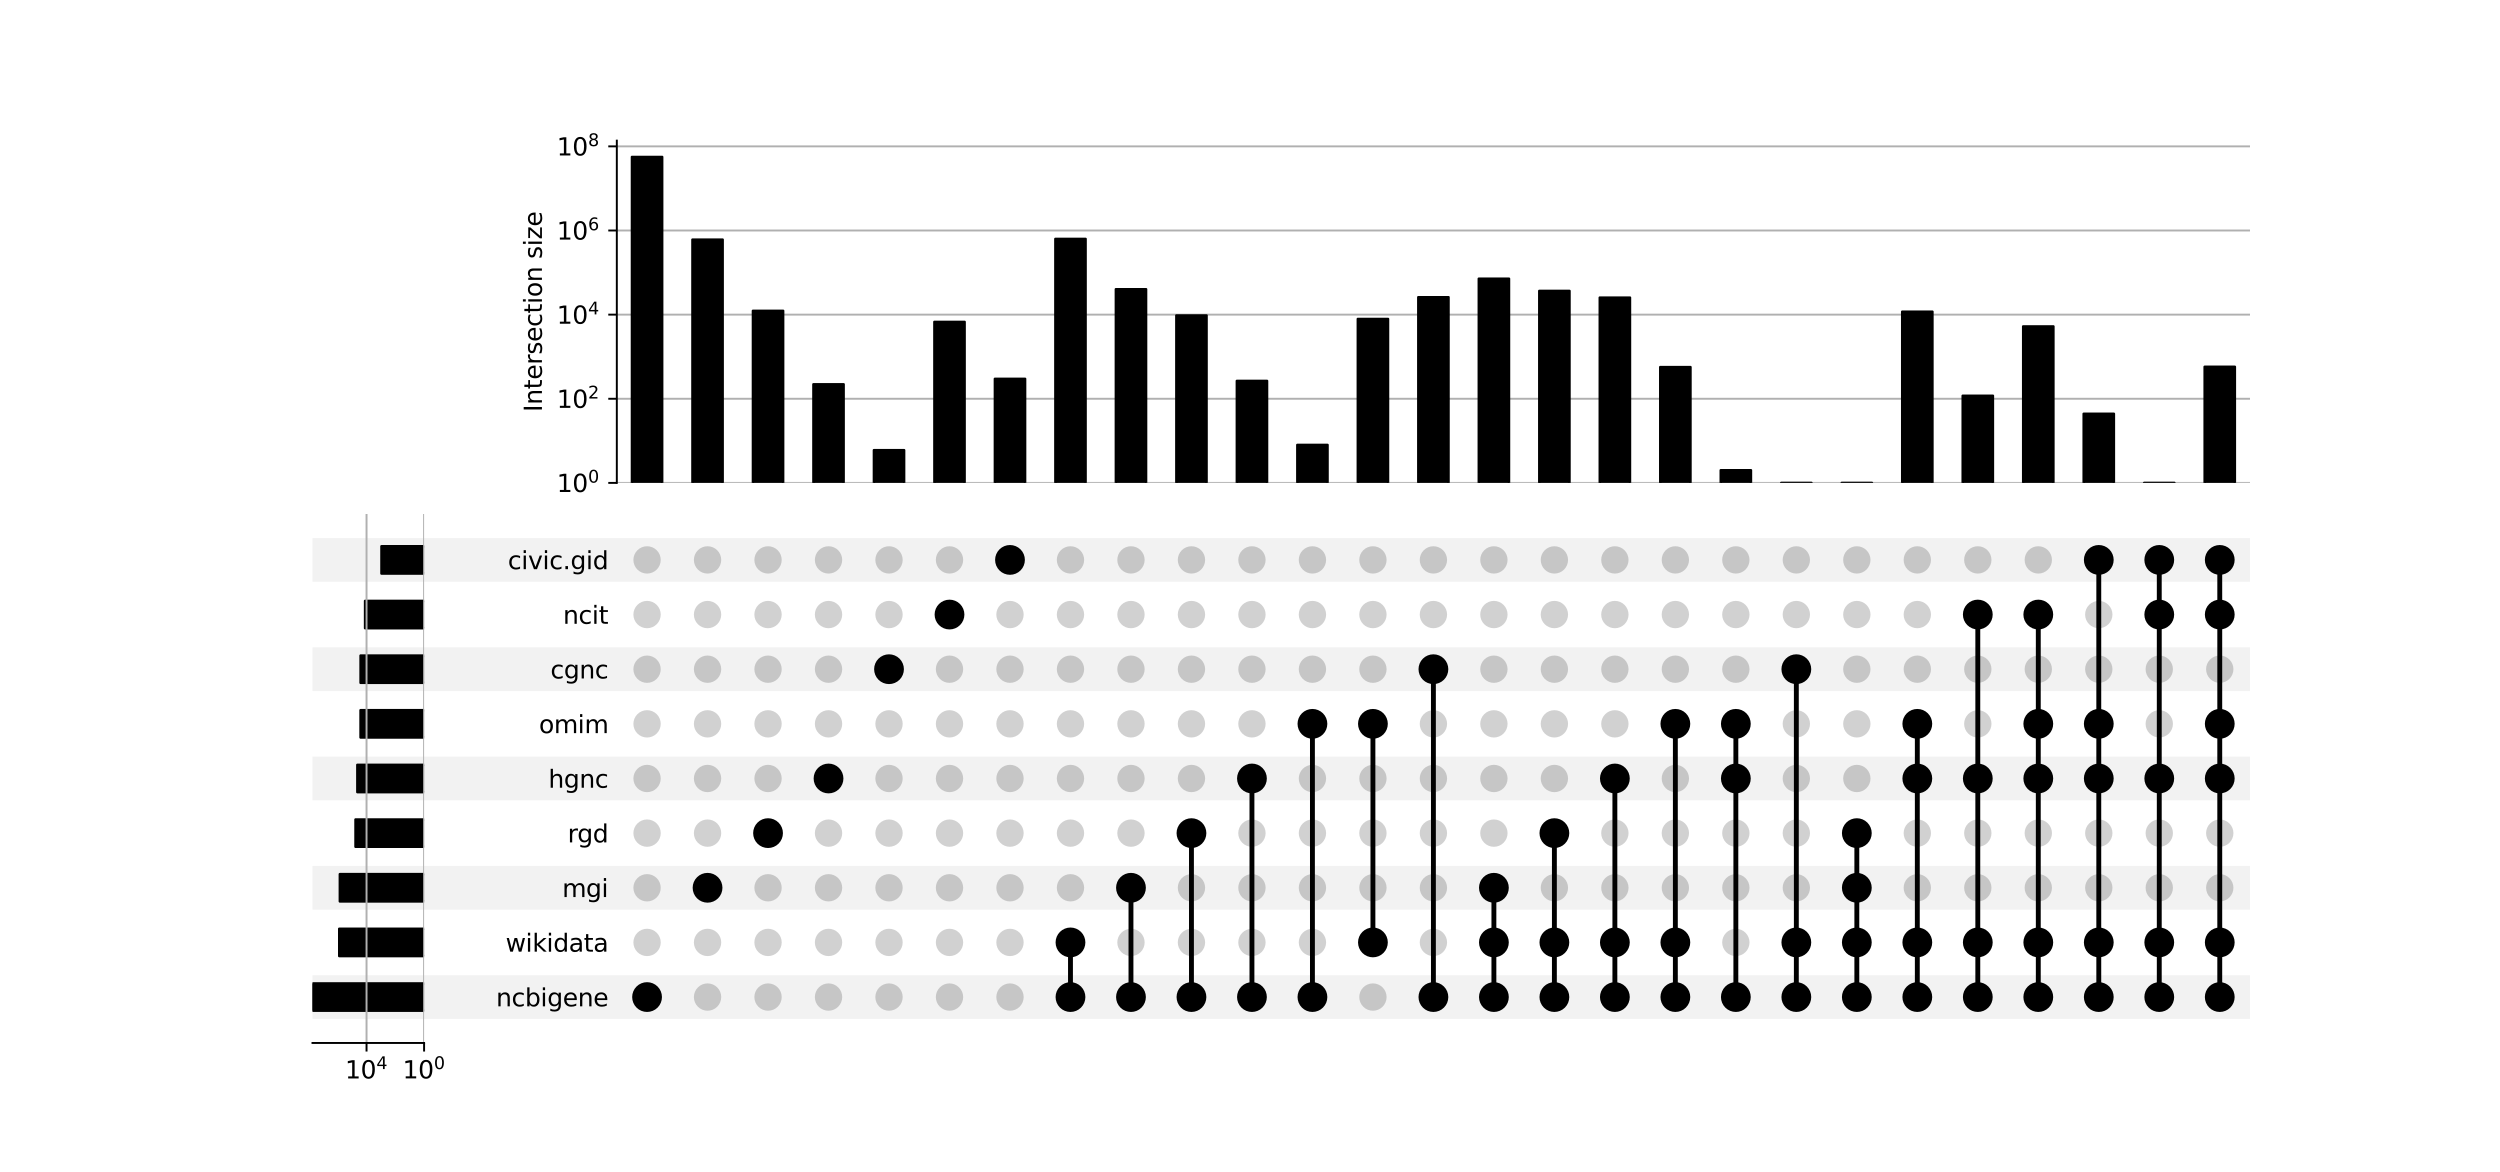 <?xml version="1.0" encoding="utf-8" standalone="no"?>
<!DOCTYPE svg PUBLIC "-//W3C//DTD SVG 1.1//EN"
  "http://www.w3.org/Graphics/SVG/1.1/DTD/svg11.dtd">
<svg xmlns:xlink="http://www.w3.org/1999/xlink" width="1024pt" height="480pt" viewBox="0 0 1024 480" xmlns="http://www.w3.org/2000/svg" version="1.1">
 <defs>
  <style type="text/css">*{stroke-linejoin: round; stroke-linecap: butt}</style>
 </defs>
 <g id="figure_1">
  <g id="patch_1">
   <path d="M 0 480 
L 1024 480 
L 1024 0 
L 0 0 
z
" style="fill: #ffffff"/>
  </g>
  <g id="axes_1">
   <g id="patch_2">
    <path d="M 128 417.352 
L 921.6 417.352 
L 921.6 399.446 
L 128 399.446 
z
" clip-path="url(#p0dafe934c0)" style="fill-opacity: 0.051"/>
   </g>
   <g id="patch_3">
    <path d="M 128 394.969 
L 921.6 394.969 
L 921.6 377.063 
L 128 377.063 
L 128 394.969 
z
" clip-path="url(#p0dafe934c0)" style="fill: none"/>
   </g>
   <g id="patch_4">
    <path d="M 128 372.587 
L 921.6 372.587 
L 921.6 354.681 
L 128 354.681 
z
" clip-path="url(#p0dafe934c0)" style="fill-opacity: 0.051"/>
   </g>
   <g id="patch_5">
    <path d="M 128 350.204 
L 921.6 350.204 
L 921.6 332.298 
L 128 332.298 
L 128 350.204 
z
" clip-path="url(#p0dafe934c0)" style="fill: none"/>
   </g>
   <g id="patch_6">
    <path d="M 128 327.822 
L 921.6 327.822 
L 921.6 309.916 
L 128 309.916 
z
" clip-path="url(#p0dafe934c0)" style="fill-opacity: 0.051"/>
   </g>
   <g id="patch_7">
    <path d="M 128 305.439 
L 921.6 305.439 
L 921.6 287.534 
L 128 287.534 
L 128 305.439 
z
" clip-path="url(#p0dafe934c0)" style="fill: none"/>
   </g>
   <g id="patch_8">
    <path d="M 128 283.057 
L 921.6 283.057 
L 921.6 265.151 
L 128 265.151 
z
" clip-path="url(#p0dafe934c0)" style="fill-opacity: 0.051"/>
   </g>
   <g id="patch_9">
    <path d="M 128 260.675 
L 921.6 260.675 
L 921.6 242.769 
L 128 242.769 
L 128 260.675 
z
" clip-path="url(#p0dafe934c0)" style="fill: none"/>
   </g>
   <g id="patch_10">
    <path d="M 128 238.292 
L 921.6 238.292 
L 921.6 220.386 
L 128 220.386 
z
" clip-path="url(#p0dafe934c0)" style="fill-opacity: 0.051"/>
   </g>
   <g id="matplotlib.axis_1"/>
   <g id="matplotlib.axis_2">
    <g id="ytick_1"/>
    <g id="ytick_2"/>
    <g id="ytick_3"/>
    <g id="ytick_4"/>
    <g id="ytick_5"/>
    <g id="ytick_6"/>
    <g id="ytick_7"/>
    <g id="ytick_8"/>
    <g id="ytick_9"/>
   </g>
  </g>
  <g id="axes_2">
   <g id="matplotlib.axis_3">
    <g id="ytick_10">
     <g id="line2d_1"/>
     <g id="text_1">
      <!-- ncbigene -->
      <g transform="translate(203.195 412.198) scale(0.1 -0.1)">
       <defs>
        <path id="DejaVuSans-6e" d="M 3513 2113 
L 3513 0 
L 2938 0 
L 2938 2094 
Q 2938 2591 2744 2837 
Q 2550 3084 2163 3084 
Q 1697 3084 1428 2787 
Q 1159 2491 1159 1978 
L 1159 0 
L 581 0 
L 581 3500 
L 1159 3500 
L 1159 2956 
Q 1366 3272 1645 3428 
Q 1925 3584 2291 3584 
Q 2894 3584 3203 3211 
Q 3513 2838 3513 2113 
z
" transform="scale(0.016)"/>
        <path id="DejaVuSans-63" d="M 3122 3366 
L 3122 2828 
Q 2878 2963 2633 3030 
Q 2388 3097 2138 3097 
Q 1578 3097 1268 2742 
Q 959 2388 959 1747 
Q 959 1106 1268 751 
Q 1578 397 2138 397 
Q 2388 397 2633 464 
Q 2878 531 3122 666 
L 3122 134 
Q 2881 22 2623 -34 
Q 2366 -91 2075 -91 
Q 1284 -91 818 406 
Q 353 903 353 1747 
Q 353 2603 823 3093 
Q 1294 3584 2113 3584 
Q 2378 3584 2631 3529 
Q 2884 3475 3122 3366 
z
" transform="scale(0.016)"/>
        <path id="DejaVuSans-62" d="M 3116 1747 
Q 3116 2381 2855 2742 
Q 2594 3103 2138 3103 
Q 1681 3103 1420 2742 
Q 1159 2381 1159 1747 
Q 1159 1113 1420 752 
Q 1681 391 2138 391 
Q 2594 391 2855 752 
Q 3116 1113 3116 1747 
z
M 1159 2969 
Q 1341 3281 1617 3432 
Q 1894 3584 2278 3584 
Q 2916 3584 3314 3078 
Q 3713 2572 3713 1747 
Q 3713 922 3314 415 
Q 2916 -91 2278 -91 
Q 1894 -91 1617 61 
Q 1341 213 1159 525 
L 1159 0 
L 581 0 
L 581 4863 
L 1159 4863 
L 1159 2969 
z
" transform="scale(0.016)"/>
        <path id="DejaVuSans-69" d="M 603 3500 
L 1178 3500 
L 1178 0 
L 603 0 
L 603 3500 
z
M 603 4863 
L 1178 4863 
L 1178 4134 
L 603 4134 
L 603 4863 
z
" transform="scale(0.016)"/>
        <path id="DejaVuSans-67" d="M 2906 1791 
Q 2906 2416 2648 2759 
Q 2391 3103 1925 3103 
Q 1463 3103 1205 2759 
Q 947 2416 947 1791 
Q 947 1169 1205 825 
Q 1463 481 1925 481 
Q 2391 481 2648 825 
Q 2906 1169 2906 1791 
z
M 3481 434 
Q 3481 -459 3084 -895 
Q 2688 -1331 1869 -1331 
Q 1566 -1331 1297 -1286 
Q 1028 -1241 775 -1147 
L 775 -588 
Q 1028 -725 1275 -790 
Q 1522 -856 1778 -856 
Q 2344 -856 2625 -561 
Q 2906 -266 2906 331 
L 2906 616 
Q 2728 306 2450 153 
Q 2172 0 1784 0 
Q 1141 0 747 490 
Q 353 981 353 1791 
Q 353 2603 747 3093 
Q 1141 3584 1784 3584 
Q 2172 3584 2450 3431 
Q 2728 3278 2906 2969 
L 2906 3500 
L 3481 3500 
L 3481 434 
z
" transform="scale(0.016)"/>
        <path id="DejaVuSans-65" d="M 3597 1894 
L 3597 1613 
L 953 1613 
Q 991 1019 1311 708 
Q 1631 397 2203 397 
Q 2534 397 2845 478 
Q 3156 559 3463 722 
L 3463 178 
Q 3153 47 2828 -22 
Q 2503 -91 2169 -91 
Q 1331 -91 842 396 
Q 353 884 353 1716 
Q 353 2575 817 3079 
Q 1281 3584 2069 3584 
Q 2775 3584 3186 3129 
Q 3597 2675 3597 1894 
z
M 3022 2063 
Q 3016 2534 2758 2815 
Q 2500 3097 2075 3097 
Q 1594 3097 1305 2825 
Q 1016 2553 972 2059 
L 3022 2063 
z
" transform="scale(0.016)"/>
       </defs>
       <use xlink:href="#DejaVuSans-6e"/>
       <use xlink:href="#DejaVuSans-63" transform="translate(63.379 0)"/>
       <use xlink:href="#DejaVuSans-62" transform="translate(118.359 0)"/>
       <use xlink:href="#DejaVuSans-69" transform="translate(181.836 0)"/>
       <use xlink:href="#DejaVuSans-67" transform="translate(209.619 0)"/>
       <use xlink:href="#DejaVuSans-65" transform="translate(273.096 0)"/>
       <use xlink:href="#DejaVuSans-6e" transform="translate(334.619 0)"/>
       <use xlink:href="#DejaVuSans-65" transform="translate(397.998 0)"/>
      </g>
     </g>
    </g>
    <g id="ytick_11">
     <g id="line2d_2"/>
     <g id="text_2">
      <!-- wikidata -->
      <g transform="translate(207.099 389.816) scale(0.1 -0.1)">
       <defs>
        <path id="DejaVuSans-77" d="M 269 3500 
L 844 3500 
L 1563 769 
L 2278 3500 
L 2956 3500 
L 3675 769 
L 4391 3500 
L 4966 3500 
L 4050 0 
L 3372 0 
L 2619 2869 
L 1863 0 
L 1184 0 
L 269 3500 
z
" transform="scale(0.016)"/>
        <path id="DejaVuSans-6b" d="M 581 4863 
L 1159 4863 
L 1159 1991 
L 2875 3500 
L 3609 3500 
L 1753 1863 
L 3688 0 
L 2938 0 
L 1159 1709 
L 1159 0 
L 581 0 
L 581 4863 
z
" transform="scale(0.016)"/>
        <path id="DejaVuSans-64" d="M 2906 2969 
L 2906 4863 
L 3481 4863 
L 3481 0 
L 2906 0 
L 2906 525 
Q 2725 213 2448 61 
Q 2172 -91 1784 -91 
Q 1150 -91 751 415 
Q 353 922 353 1747 
Q 353 2572 751 3078 
Q 1150 3584 1784 3584 
Q 2172 3584 2448 3432 
Q 2725 3281 2906 2969 
z
M 947 1747 
Q 947 1113 1208 752 
Q 1469 391 1925 391 
Q 2381 391 2643 752 
Q 2906 1113 2906 1747 
Q 2906 2381 2643 2742 
Q 2381 3103 1925 3103 
Q 1469 3103 1208 2742 
Q 947 2381 947 1747 
z
" transform="scale(0.016)"/>
        <path id="DejaVuSans-61" d="M 2194 1759 
Q 1497 1759 1228 1600 
Q 959 1441 959 1056 
Q 959 750 1161 570 
Q 1363 391 1709 391 
Q 2188 391 2477 730 
Q 2766 1069 2766 1631 
L 2766 1759 
L 2194 1759 
z
M 3341 1997 
L 3341 0 
L 2766 0 
L 2766 531 
Q 2569 213 2275 61 
Q 1981 -91 1556 -91 
Q 1019 -91 701 211 
Q 384 513 384 1019 
Q 384 1609 779 1909 
Q 1175 2209 1959 2209 
L 2766 2209 
L 2766 2266 
Q 2766 2663 2505 2880 
Q 2244 3097 1772 3097 
Q 1472 3097 1187 3025 
Q 903 2953 641 2809 
L 641 3341 
Q 956 3463 1253 3523 
Q 1550 3584 1831 3584 
Q 2591 3584 2966 3190 
Q 3341 2797 3341 1997 
z
" transform="scale(0.016)"/>
        <path id="DejaVuSans-74" d="M 1172 4494 
L 1172 3500 
L 2356 3500 
L 2356 3053 
L 1172 3053 
L 1172 1153 
Q 1172 725 1289 603 
Q 1406 481 1766 481 
L 2356 481 
L 2356 0 
L 1766 0 
Q 1100 0 847 248 
Q 594 497 594 1153 
L 594 3053 
L 172 3053 
L 172 3500 
L 594 3500 
L 594 4494 
L 1172 4494 
z
" transform="scale(0.016)"/>
       </defs>
       <use xlink:href="#DejaVuSans-77"/>
       <use xlink:href="#DejaVuSans-69" transform="translate(81.787 0)"/>
       <use xlink:href="#DejaVuSans-6b" transform="translate(109.57 0)"/>
       <use xlink:href="#DejaVuSans-69" transform="translate(167.48 0)"/>
       <use xlink:href="#DejaVuSans-64" transform="translate(195.264 0)"/>
       <use xlink:href="#DejaVuSans-61" transform="translate(258.74 0)"/>
       <use xlink:href="#DejaVuSans-74" transform="translate(320.02 0)"/>
       <use xlink:href="#DejaVuSans-61" transform="translate(359.229 0)"/>
      </g>
     </g>
    </g>
    <g id="ytick_12">
     <g id="line2d_3"/>
     <g id="text_3">
      <!-- mgi -->
      <g transform="translate(230.282 367.433) scale(0.1 -0.1)">
       <defs>
        <path id="DejaVuSans-6d" d="M 3328 2828 
Q 3544 3216 3844 3400 
Q 4144 3584 4550 3584 
Q 5097 3584 5394 3201 
Q 5691 2819 5691 2113 
L 5691 0 
L 5113 0 
L 5113 2094 
Q 5113 2597 4934 2840 
Q 4756 3084 4391 3084 
Q 3944 3084 3684 2787 
Q 3425 2491 3425 1978 
L 3425 0 
L 2847 0 
L 2847 2094 
Q 2847 2600 2669 2842 
Q 2491 3084 2119 3084 
Q 1678 3084 1418 2786 
Q 1159 2488 1159 1978 
L 1159 0 
L 581 0 
L 581 3500 
L 1159 3500 
L 1159 2956 
Q 1356 3278 1631 3431 
Q 1906 3584 2284 3584 
Q 2666 3584 2933 3390 
Q 3200 3197 3328 2828 
z
" transform="scale(0.016)"/>
       </defs>
       <use xlink:href="#DejaVuSans-6d"/>
       <use xlink:href="#DejaVuSans-67" transform="translate(97.412 0)"/>
       <use xlink:href="#DejaVuSans-69" transform="translate(160.889 0)"/>
      </g>
     </g>
    </g>
    <g id="ytick_13">
     <g id="line2d_4"/>
     <g id="text_4">
      <!-- rgd -->
      <g transform="translate(232.516 345.051) scale(0.1 -0.1)">
       <defs>
        <path id="DejaVuSans-72" d="M 2631 2963 
Q 2534 3019 2420 3045 
Q 2306 3072 2169 3072 
Q 1681 3072 1420 2755 
Q 1159 2438 1159 1844 
L 1159 0 
L 581 0 
L 581 3500 
L 1159 3500 
L 1159 2956 
Q 1341 3275 1631 3429 
Q 1922 3584 2338 3584 
Q 2397 3584 2469 3576 
Q 2541 3569 2628 3553 
L 2631 2963 
z
" transform="scale(0.016)"/>
       </defs>
       <use xlink:href="#DejaVuSans-72"/>
       <use xlink:href="#DejaVuSans-67" transform="translate(39.363 0)"/>
       <use xlink:href="#DejaVuSans-64" transform="translate(102.84 0)"/>
      </g>
     </g>
    </g>
    <g id="ytick_14">
     <g id="line2d_5"/>
     <g id="text_5">
      <!-- hgnc -->
      <g transform="translate(224.627 322.668) scale(0.1 -0.1)">
       <defs>
        <path id="DejaVuSans-68" d="M 3513 2113 
L 3513 0 
L 2938 0 
L 2938 2094 
Q 2938 2591 2744 2837 
Q 2550 3084 2163 3084 
Q 1697 3084 1428 2787 
Q 1159 2491 1159 1978 
L 1159 0 
L 581 0 
L 581 4863 
L 1159 4863 
L 1159 2956 
Q 1366 3272 1645 3428 
Q 1925 3584 2291 3584 
Q 2894 3584 3203 3211 
Q 3513 2838 3513 2113 
z
" transform="scale(0.016)"/>
       </defs>
       <use xlink:href="#DejaVuSans-68"/>
       <use xlink:href="#DejaVuSans-67" transform="translate(63.379 0)"/>
       <use xlink:href="#DejaVuSans-6e" transform="translate(126.855 0)"/>
       <use xlink:href="#DejaVuSans-63" transform="translate(190.234 0)"/>
      </g>
     </g>
    </g>
    <g id="ytick_15">
     <g id="line2d_6"/>
     <g id="text_6">
      <!-- omim -->
      <g transform="translate(220.771 300.286) scale(0.1 -0.1)">
       <defs>
        <path id="DejaVuSans-6f" d="M 1959 3097 
Q 1497 3097 1228 2736 
Q 959 2375 959 1747 
Q 959 1119 1226 758 
Q 1494 397 1959 397 
Q 2419 397 2687 759 
Q 2956 1122 2956 1747 
Q 2956 2369 2687 2733 
Q 2419 3097 1959 3097 
z
M 1959 3584 
Q 2709 3584 3137 3096 
Q 3566 2609 3566 1747 
Q 3566 888 3137 398 
Q 2709 -91 1959 -91 
Q 1206 -91 779 398 
Q 353 888 353 1747 
Q 353 2609 779 3096 
Q 1206 3584 1959 3584 
z
" transform="scale(0.016)"/>
       </defs>
       <use xlink:href="#DejaVuSans-6f"/>
       <use xlink:href="#DejaVuSans-6d" transform="translate(61.182 0)"/>
       <use xlink:href="#DejaVuSans-69" transform="translate(158.594 0)"/>
       <use xlink:href="#DejaVuSans-6d" transform="translate(186.377 0)"/>
      </g>
     </g>
    </g>
    <g id="ytick_16">
     <g id="line2d_7"/>
     <g id="text_7">
      <!-- cgnc -->
      <g transform="translate(225.466 277.903) scale(0.1 -0.1)">
       <use xlink:href="#DejaVuSans-63"/>
       <use xlink:href="#DejaVuSans-67" transform="translate(54.98 0)"/>
       <use xlink:href="#DejaVuSans-6e" transform="translate(118.457 0)"/>
       <use xlink:href="#DejaVuSans-63" transform="translate(181.836 0)"/>
      </g>
     </g>
    </g>
    <g id="ytick_17">
     <g id="line2d_8"/>
     <g id="text_8">
      <!-- ncit -->
      <g transform="translate(230.615 255.521) scale(0.1 -0.1)">
       <use xlink:href="#DejaVuSans-6e"/>
       <use xlink:href="#DejaVuSans-63" transform="translate(63.379 0)"/>
       <use xlink:href="#DejaVuSans-69" transform="translate(118.359 0)"/>
       <use xlink:href="#DejaVuSans-74" transform="translate(146.143 0)"/>
      </g>
     </g>
    </g>
    <g id="ytick_18">
     <g id="line2d_9"/>
     <g id="text_9">
      <!-- civic.gid -->
      <g transform="translate(208.024 233.138) scale(0.1 -0.1)">
       <defs>
        <path id="DejaVuSans-76" d="M 191 3500 
L 800 3500 
L 1894 563 
L 2988 3500 
L 3597 3500 
L 2284 0 
L 1503 0 
L 191 3500 
z
" transform="scale(0.016)"/>
        <path id="DejaVuSans-2e" d="M 684 794 
L 1344 794 
L 1344 0 
L 684 0 
L 684 794 
z
" transform="scale(0.016)"/>
       </defs>
       <use xlink:href="#DejaVuSans-63"/>
       <use xlink:href="#DejaVuSans-69" transform="translate(54.98 0)"/>
       <use xlink:href="#DejaVuSans-76" transform="translate(82.764 0)"/>
       <use xlink:href="#DejaVuSans-69" transform="translate(141.943 0)"/>
       <use xlink:href="#DejaVuSans-63" transform="translate(169.727 0)"/>
       <use xlink:href="#DejaVuSans-2e" transform="translate(224.707 0)"/>
       <use xlink:href="#DejaVuSans-67" transform="translate(256.494 0)"/>
       <use xlink:href="#DejaVuSans-69" transform="translate(319.971 0)"/>
       <use xlink:href="#DejaVuSans-64" transform="translate(347.754 0)"/>
      </g>
     </g>
    </g>
   </g>
   <g id="LineCollection_1">
    <path d="M 265.037 408.399 
L 265.037 408.399 
" clip-path="url(#pa7a0772f9d)" style="fill: none; stroke: #000000; stroke-width: 2"/>
    <path d="M 289.813 363.634 
L 289.813 363.634 
" clip-path="url(#pa7a0772f9d)" style="fill: none; stroke: #000000; stroke-width: 2"/>
    <path d="M 314.589 341.251 
L 314.589 341.251 
" clip-path="url(#pa7a0772f9d)" style="fill: none; stroke: #000000; stroke-width: 2"/>
    <path d="M 339.365 318.869 
L 339.365 318.869 
" clip-path="url(#pa7a0772f9d)" style="fill: none; stroke: #000000; stroke-width: 2"/>
    <path d="M 364.141 274.104 
L 364.141 274.104 
" clip-path="url(#pa7a0772f9d)" style="fill: none; stroke: #000000; stroke-width: 2"/>
    <path d="M 388.917 251.722 
L 388.917 251.722 
" clip-path="url(#pa7a0772f9d)" style="fill: none; stroke: #000000; stroke-width: 2"/>
    <path d="M 413.693 229.339 
L 413.693 229.339 
" clip-path="url(#pa7a0772f9d)" style="fill: none; stroke: #000000; stroke-width: 2"/>
    <path d="M 438.469 408.399 
L 438.469 386.016 
" clip-path="url(#pa7a0772f9d)" style="fill: none; stroke: #000000; stroke-width: 2"/>
    <path d="M 463.245 408.399 
L 463.245 363.634 
" clip-path="url(#pa7a0772f9d)" style="fill: none; stroke: #000000; stroke-width: 2"/>
    <path d="M 488.021 408.399 
L 488.021 341.251 
" clip-path="url(#pa7a0772f9d)" style="fill: none; stroke: #000000; stroke-width: 2"/>
    <path d="M 512.797 408.399 
L 512.797 318.869 
" clip-path="url(#pa7a0772f9d)" style="fill: none; stroke: #000000; stroke-width: 2"/>
    <path d="M 537.573 408.399 
L 537.573 296.487 
" clip-path="url(#pa7a0772f9d)" style="fill: none; stroke: #000000; stroke-width: 2"/>
    <path d="M 562.349 386.016 
L 562.349 296.487 
" clip-path="url(#pa7a0772f9d)" style="fill: none; stroke: #000000; stroke-width: 2"/>
    <path d="M 587.125 408.399 
L 587.125 274.104 
" clip-path="url(#pa7a0772f9d)" style="fill: none; stroke: #000000; stroke-width: 2"/>
    <path d="M 611.901 408.399 
L 611.901 363.634 
" clip-path="url(#pa7a0772f9d)" style="fill: none; stroke: #000000; stroke-width: 2"/>
    <path d="M 636.677 408.399 
L 636.677 341.251 
" clip-path="url(#pa7a0772f9d)" style="fill: none; stroke: #000000; stroke-width: 2"/>
    <path d="M 661.452 408.399 
L 661.452 318.869 
" clip-path="url(#pa7a0772f9d)" style="fill: none; stroke: #000000; stroke-width: 2"/>
    <path d="M 686.228 408.399 
L 686.228 296.487 
" clip-path="url(#pa7a0772f9d)" style="fill: none; stroke: #000000; stroke-width: 2"/>
    <path d="M 711.004 408.399 
L 711.004 296.487 
" clip-path="url(#pa7a0772f9d)" style="fill: none; stroke: #000000; stroke-width: 2"/>
    <path d="M 735.78 408.399 
L 735.78 274.104 
" clip-path="url(#pa7a0772f9d)" style="fill: none; stroke: #000000; stroke-width: 2"/>
    <path d="M 760.556 408.399 
L 760.556 341.251 
" clip-path="url(#pa7a0772f9d)" style="fill: none; stroke: #000000; stroke-width: 2"/>
    <path d="M 785.332 408.399 
L 785.332 296.487 
" clip-path="url(#pa7a0772f9d)" style="fill: none; stroke: #000000; stroke-width: 2"/>
    <path d="M 810.108 408.399 
L 810.108 251.722 
" clip-path="url(#pa7a0772f9d)" style="fill: none; stroke: #000000; stroke-width: 2"/>
    <path d="M 834.884 408.399 
L 834.884 251.722 
" clip-path="url(#pa7a0772f9d)" style="fill: none; stroke: #000000; stroke-width: 2"/>
    <path d="M 859.66 408.399 
L 859.66 229.339 
" clip-path="url(#pa7a0772f9d)" style="fill: none; stroke: #000000; stroke-width: 2"/>
    <path d="M 884.436 408.399 
L 884.436 229.339 
" clip-path="url(#pa7a0772f9d)" style="fill: none; stroke: #000000; stroke-width: 2"/>
    <path d="M 909.212 408.399 
L 909.212 229.339 
" clip-path="url(#pa7a0772f9d)" style="fill: none; stroke: #000000; stroke-width: 2"/>
   </g>
   <g id="PathCollection_1">
    <defs>
     <path id="C0_0_fc91d952b7" d="M 0 5.6 
C 1.485 5.6 2.91 5.01 3.96 3.96 
C 5.01 2.91 5.6 1.485 5.6 -0 
C 5.6 -1.485 5.01 -2.91 3.96 -3.96 
C 2.91 -5.01 1.485 -5.6 0 -5.6 
C -1.485 -5.6 -2.91 -5.01 -3.96 -3.96 
C -5.01 -2.91 -5.6 -1.485 -5.6 0 
C -5.6 1.485 -5.01 2.91 -3.96 3.96 
C -2.91 5.01 -1.485 5.6 0 5.6 
z
"/>
    </defs>
    <g clip-path="url(#pa7a0772f9d)">
     <use xlink:href="#C0_0_fc91d952b7" x="265.037" y="408.399" style="stroke: #000000"/>
    </g>
    <g clip-path="url(#pa7a0772f9d)">
     <use xlink:href="#C0_0_fc91d952b7" x="265.037" y="386.016" style="fill-opacity: 0.18"/>
    </g>
    <g clip-path="url(#pa7a0772f9d)">
     <use xlink:href="#C0_0_fc91d952b7" x="265.037" y="363.634" style="fill-opacity: 0.18"/>
    </g>
    <g clip-path="url(#pa7a0772f9d)">
     <use xlink:href="#C0_0_fc91d952b7" x="265.037" y="341.251" style="fill-opacity: 0.18"/>
    </g>
    <g clip-path="url(#pa7a0772f9d)">
     <use xlink:href="#C0_0_fc91d952b7" x="265.037" y="318.869" style="fill-opacity: 0.18"/>
    </g>
    <g clip-path="url(#pa7a0772f9d)">
     <use xlink:href="#C0_0_fc91d952b7" x="265.037" y="296.487" style="fill-opacity: 0.18"/>
    </g>
    <g clip-path="url(#pa7a0772f9d)">
     <use xlink:href="#C0_0_fc91d952b7" x="265.037" y="274.104" style="fill-opacity: 0.18"/>
    </g>
    <g clip-path="url(#pa7a0772f9d)">
     <use xlink:href="#C0_0_fc91d952b7" x="265.037" y="251.722" style="fill-opacity: 0.18"/>
    </g>
    <g clip-path="url(#pa7a0772f9d)">
     <use xlink:href="#C0_0_fc91d952b7" x="265.037" y="229.339" style="fill-opacity: 0.18"/>
    </g>
    <g clip-path="url(#pa7a0772f9d)">
     <use xlink:href="#C0_0_fc91d952b7" x="289.813" y="408.399" style="fill-opacity: 0.18"/>
    </g>
    <g clip-path="url(#pa7a0772f9d)">
     <use xlink:href="#C0_0_fc91d952b7" x="289.813" y="386.016" style="fill-opacity: 0.18"/>
    </g>
    <g clip-path="url(#pa7a0772f9d)">
     <use xlink:href="#C0_0_fc91d952b7" x="289.813" y="363.634" style="stroke: #000000"/>
    </g>
    <g clip-path="url(#pa7a0772f9d)">
     <use xlink:href="#C0_0_fc91d952b7" x="289.813" y="341.251" style="fill-opacity: 0.18"/>
    </g>
    <g clip-path="url(#pa7a0772f9d)">
     <use xlink:href="#C0_0_fc91d952b7" x="289.813" y="318.869" style="fill-opacity: 0.18"/>
    </g>
    <g clip-path="url(#pa7a0772f9d)">
     <use xlink:href="#C0_0_fc91d952b7" x="289.813" y="296.487" style="fill-opacity: 0.18"/>
    </g>
    <g clip-path="url(#pa7a0772f9d)">
     <use xlink:href="#C0_0_fc91d952b7" x="289.813" y="274.104" style="fill-opacity: 0.18"/>
    </g>
    <g clip-path="url(#pa7a0772f9d)">
     <use xlink:href="#C0_0_fc91d952b7" x="289.813" y="251.722" style="fill-opacity: 0.18"/>
    </g>
    <g clip-path="url(#pa7a0772f9d)">
     <use xlink:href="#C0_0_fc91d952b7" x="289.813" y="229.339" style="fill-opacity: 0.18"/>
    </g>
    <g clip-path="url(#pa7a0772f9d)">
     <use xlink:href="#C0_0_fc91d952b7" x="314.589" y="408.399" style="fill-opacity: 0.18"/>
    </g>
    <g clip-path="url(#pa7a0772f9d)">
     <use xlink:href="#C0_0_fc91d952b7" x="314.589" y="386.016" style="fill-opacity: 0.18"/>
    </g>
    <g clip-path="url(#pa7a0772f9d)">
     <use xlink:href="#C0_0_fc91d952b7" x="314.589" y="363.634" style="fill-opacity: 0.18"/>
    </g>
    <g clip-path="url(#pa7a0772f9d)">
     <use xlink:href="#C0_0_fc91d952b7" x="314.589" y="341.251" style="stroke: #000000"/>
    </g>
    <g clip-path="url(#pa7a0772f9d)">
     <use xlink:href="#C0_0_fc91d952b7" x="314.589" y="318.869" style="fill-opacity: 0.18"/>
    </g>
    <g clip-path="url(#pa7a0772f9d)">
     <use xlink:href="#C0_0_fc91d952b7" x="314.589" y="296.487" style="fill-opacity: 0.18"/>
    </g>
    <g clip-path="url(#pa7a0772f9d)">
     <use xlink:href="#C0_0_fc91d952b7" x="314.589" y="274.104" style="fill-opacity: 0.18"/>
    </g>
    <g clip-path="url(#pa7a0772f9d)">
     <use xlink:href="#C0_0_fc91d952b7" x="314.589" y="251.722" style="fill-opacity: 0.18"/>
    </g>
    <g clip-path="url(#pa7a0772f9d)">
     <use xlink:href="#C0_0_fc91d952b7" x="314.589" y="229.339" style="fill-opacity: 0.18"/>
    </g>
    <g clip-path="url(#pa7a0772f9d)">
     <use xlink:href="#C0_0_fc91d952b7" x="339.365" y="408.399" style="fill-opacity: 0.18"/>
    </g>
    <g clip-path="url(#pa7a0772f9d)">
     <use xlink:href="#C0_0_fc91d952b7" x="339.365" y="386.016" style="fill-opacity: 0.18"/>
    </g>
    <g clip-path="url(#pa7a0772f9d)">
     <use xlink:href="#C0_0_fc91d952b7" x="339.365" y="363.634" style="fill-opacity: 0.18"/>
    </g>
    <g clip-path="url(#pa7a0772f9d)">
     <use xlink:href="#C0_0_fc91d952b7" x="339.365" y="341.251" style="fill-opacity: 0.18"/>
    </g>
    <g clip-path="url(#pa7a0772f9d)">
     <use xlink:href="#C0_0_fc91d952b7" x="339.365" y="318.869" style="stroke: #000000"/>
    </g>
    <g clip-path="url(#pa7a0772f9d)">
     <use xlink:href="#C0_0_fc91d952b7" x="339.365" y="296.487" style="fill-opacity: 0.18"/>
    </g>
    <g clip-path="url(#pa7a0772f9d)">
     <use xlink:href="#C0_0_fc91d952b7" x="339.365" y="274.104" style="fill-opacity: 0.18"/>
    </g>
    <g clip-path="url(#pa7a0772f9d)">
     <use xlink:href="#C0_0_fc91d952b7" x="339.365" y="251.722" style="fill-opacity: 0.18"/>
    </g>
    <g clip-path="url(#pa7a0772f9d)">
     <use xlink:href="#C0_0_fc91d952b7" x="339.365" y="229.339" style="fill-opacity: 0.18"/>
    </g>
    <g clip-path="url(#pa7a0772f9d)">
     <use xlink:href="#C0_0_fc91d952b7" x="364.141" y="408.399" style="fill-opacity: 0.18"/>
    </g>
    <g clip-path="url(#pa7a0772f9d)">
     <use xlink:href="#C0_0_fc91d952b7" x="364.141" y="386.016" style="fill-opacity: 0.18"/>
    </g>
    <g clip-path="url(#pa7a0772f9d)">
     <use xlink:href="#C0_0_fc91d952b7" x="364.141" y="363.634" style="fill-opacity: 0.18"/>
    </g>
    <g clip-path="url(#pa7a0772f9d)">
     <use xlink:href="#C0_0_fc91d952b7" x="364.141" y="341.251" style="fill-opacity: 0.18"/>
    </g>
    <g clip-path="url(#pa7a0772f9d)">
     <use xlink:href="#C0_0_fc91d952b7" x="364.141" y="318.869" style="fill-opacity: 0.18"/>
    </g>
    <g clip-path="url(#pa7a0772f9d)">
     <use xlink:href="#C0_0_fc91d952b7" x="364.141" y="296.487" style="fill-opacity: 0.18"/>
    </g>
    <g clip-path="url(#pa7a0772f9d)">
     <use xlink:href="#C0_0_fc91d952b7" x="364.141" y="274.104" style="stroke: #000000"/>
    </g>
    <g clip-path="url(#pa7a0772f9d)">
     <use xlink:href="#C0_0_fc91d952b7" x="364.141" y="251.722" style="fill-opacity: 0.18"/>
    </g>
    <g clip-path="url(#pa7a0772f9d)">
     <use xlink:href="#C0_0_fc91d952b7" x="364.141" y="229.339" style="fill-opacity: 0.18"/>
    </g>
    <g clip-path="url(#pa7a0772f9d)">
     <use xlink:href="#C0_0_fc91d952b7" x="388.917" y="408.399" style="fill-opacity: 0.18"/>
    </g>
    <g clip-path="url(#pa7a0772f9d)">
     <use xlink:href="#C0_0_fc91d952b7" x="388.917" y="386.016" style="fill-opacity: 0.18"/>
    </g>
    <g clip-path="url(#pa7a0772f9d)">
     <use xlink:href="#C0_0_fc91d952b7" x="388.917" y="363.634" style="fill-opacity: 0.18"/>
    </g>
    <g clip-path="url(#pa7a0772f9d)">
     <use xlink:href="#C0_0_fc91d952b7" x="388.917" y="341.251" style="fill-opacity: 0.18"/>
    </g>
    <g clip-path="url(#pa7a0772f9d)">
     <use xlink:href="#C0_0_fc91d952b7" x="388.917" y="318.869" style="fill-opacity: 0.18"/>
    </g>
    <g clip-path="url(#pa7a0772f9d)">
     <use xlink:href="#C0_0_fc91d952b7" x="388.917" y="296.487" style="fill-opacity: 0.18"/>
    </g>
    <g clip-path="url(#pa7a0772f9d)">
     <use xlink:href="#C0_0_fc91d952b7" x="388.917" y="274.104" style="fill-opacity: 0.18"/>
    </g>
    <g clip-path="url(#pa7a0772f9d)">
     <use xlink:href="#C0_0_fc91d952b7" x="388.917" y="251.722" style="stroke: #000000"/>
    </g>
    <g clip-path="url(#pa7a0772f9d)">
     <use xlink:href="#C0_0_fc91d952b7" x="388.917" y="229.339" style="fill-opacity: 0.18"/>
    </g>
    <g clip-path="url(#pa7a0772f9d)">
     <use xlink:href="#C0_0_fc91d952b7" x="413.693" y="408.399" style="fill-opacity: 0.18"/>
    </g>
    <g clip-path="url(#pa7a0772f9d)">
     <use xlink:href="#C0_0_fc91d952b7" x="413.693" y="386.016" style="fill-opacity: 0.18"/>
    </g>
    <g clip-path="url(#pa7a0772f9d)">
     <use xlink:href="#C0_0_fc91d952b7" x="413.693" y="363.634" style="fill-opacity: 0.18"/>
    </g>
    <g clip-path="url(#pa7a0772f9d)">
     <use xlink:href="#C0_0_fc91d952b7" x="413.693" y="341.251" style="fill-opacity: 0.18"/>
    </g>
    <g clip-path="url(#pa7a0772f9d)">
     <use xlink:href="#C0_0_fc91d952b7" x="413.693" y="318.869" style="fill-opacity: 0.18"/>
    </g>
    <g clip-path="url(#pa7a0772f9d)">
     <use xlink:href="#C0_0_fc91d952b7" x="413.693" y="296.487" style="fill-opacity: 0.18"/>
    </g>
    <g clip-path="url(#pa7a0772f9d)">
     <use xlink:href="#C0_0_fc91d952b7" x="413.693" y="274.104" style="fill-opacity: 0.18"/>
    </g>
    <g clip-path="url(#pa7a0772f9d)">
     <use xlink:href="#C0_0_fc91d952b7" x="413.693" y="251.722" style="fill-opacity: 0.18"/>
    </g>
    <g clip-path="url(#pa7a0772f9d)">
     <use xlink:href="#C0_0_fc91d952b7" x="413.693" y="229.339" style="stroke: #000000"/>
    </g>
    <g clip-path="url(#pa7a0772f9d)">
     <use xlink:href="#C0_0_fc91d952b7" x="438.469" y="408.399" style="stroke: #000000"/>
    </g>
    <g clip-path="url(#pa7a0772f9d)">
     <use xlink:href="#C0_0_fc91d952b7" x="438.469" y="386.016" style="stroke: #000000"/>
    </g>
    <g clip-path="url(#pa7a0772f9d)">
     <use xlink:href="#C0_0_fc91d952b7" x="438.469" y="363.634" style="fill-opacity: 0.18"/>
    </g>
    <g clip-path="url(#pa7a0772f9d)">
     <use xlink:href="#C0_0_fc91d952b7" x="438.469" y="341.251" style="fill-opacity: 0.18"/>
    </g>
    <g clip-path="url(#pa7a0772f9d)">
     <use xlink:href="#C0_0_fc91d952b7" x="438.469" y="318.869" style="fill-opacity: 0.18"/>
    </g>
    <g clip-path="url(#pa7a0772f9d)">
     <use xlink:href="#C0_0_fc91d952b7" x="438.469" y="296.487" style="fill-opacity: 0.18"/>
    </g>
    <g clip-path="url(#pa7a0772f9d)">
     <use xlink:href="#C0_0_fc91d952b7" x="438.469" y="274.104" style="fill-opacity: 0.18"/>
    </g>
    <g clip-path="url(#pa7a0772f9d)">
     <use xlink:href="#C0_0_fc91d952b7" x="438.469" y="251.722" style="fill-opacity: 0.18"/>
    </g>
    <g clip-path="url(#pa7a0772f9d)">
     <use xlink:href="#C0_0_fc91d952b7" x="438.469" y="229.339" style="fill-opacity: 0.18"/>
    </g>
    <g clip-path="url(#pa7a0772f9d)">
     <use xlink:href="#C0_0_fc91d952b7" x="463.245" y="408.399" style="stroke: #000000"/>
    </g>
    <g clip-path="url(#pa7a0772f9d)">
     <use xlink:href="#C0_0_fc91d952b7" x="463.245" y="386.016" style="fill-opacity: 0.18"/>
    </g>
    <g clip-path="url(#pa7a0772f9d)">
     <use xlink:href="#C0_0_fc91d952b7" x="463.245" y="363.634" style="stroke: #000000"/>
    </g>
    <g clip-path="url(#pa7a0772f9d)">
     <use xlink:href="#C0_0_fc91d952b7" x="463.245" y="341.251" style="fill-opacity: 0.18"/>
    </g>
    <g clip-path="url(#pa7a0772f9d)">
     <use xlink:href="#C0_0_fc91d952b7" x="463.245" y="318.869" style="fill-opacity: 0.18"/>
    </g>
    <g clip-path="url(#pa7a0772f9d)">
     <use xlink:href="#C0_0_fc91d952b7" x="463.245" y="296.487" style="fill-opacity: 0.18"/>
    </g>
    <g clip-path="url(#pa7a0772f9d)">
     <use xlink:href="#C0_0_fc91d952b7" x="463.245" y="274.104" style="fill-opacity: 0.18"/>
    </g>
    <g clip-path="url(#pa7a0772f9d)">
     <use xlink:href="#C0_0_fc91d952b7" x="463.245" y="251.722" style="fill-opacity: 0.18"/>
    </g>
    <g clip-path="url(#pa7a0772f9d)">
     <use xlink:href="#C0_0_fc91d952b7" x="463.245" y="229.339" style="fill-opacity: 0.18"/>
    </g>
    <g clip-path="url(#pa7a0772f9d)">
     <use xlink:href="#C0_0_fc91d952b7" x="488.021" y="408.399" style="stroke: #000000"/>
    </g>
    <g clip-path="url(#pa7a0772f9d)">
     <use xlink:href="#C0_0_fc91d952b7" x="488.021" y="386.016" style="fill-opacity: 0.18"/>
    </g>
    <g clip-path="url(#pa7a0772f9d)">
     <use xlink:href="#C0_0_fc91d952b7" x="488.021" y="363.634" style="fill-opacity: 0.18"/>
    </g>
    <g clip-path="url(#pa7a0772f9d)">
     <use xlink:href="#C0_0_fc91d952b7" x="488.021" y="341.251" style="stroke: #000000"/>
    </g>
    <g clip-path="url(#pa7a0772f9d)">
     <use xlink:href="#C0_0_fc91d952b7" x="488.021" y="318.869" style="fill-opacity: 0.18"/>
    </g>
    <g clip-path="url(#pa7a0772f9d)">
     <use xlink:href="#C0_0_fc91d952b7" x="488.021" y="296.487" style="fill-opacity: 0.18"/>
    </g>
    <g clip-path="url(#pa7a0772f9d)">
     <use xlink:href="#C0_0_fc91d952b7" x="488.021" y="274.104" style="fill-opacity: 0.18"/>
    </g>
    <g clip-path="url(#pa7a0772f9d)">
     <use xlink:href="#C0_0_fc91d952b7" x="488.021" y="251.722" style="fill-opacity: 0.18"/>
    </g>
    <g clip-path="url(#pa7a0772f9d)">
     <use xlink:href="#C0_0_fc91d952b7" x="488.021" y="229.339" style="fill-opacity: 0.18"/>
    </g>
    <g clip-path="url(#pa7a0772f9d)">
     <use xlink:href="#C0_0_fc91d952b7" x="512.797" y="408.399" style="stroke: #000000"/>
    </g>
    <g clip-path="url(#pa7a0772f9d)">
     <use xlink:href="#C0_0_fc91d952b7" x="512.797" y="386.016" style="fill-opacity: 0.18"/>
    </g>
    <g clip-path="url(#pa7a0772f9d)">
     <use xlink:href="#C0_0_fc91d952b7" x="512.797" y="363.634" style="fill-opacity: 0.18"/>
    </g>
    <g clip-path="url(#pa7a0772f9d)">
     <use xlink:href="#C0_0_fc91d952b7" x="512.797" y="341.251" style="fill-opacity: 0.18"/>
    </g>
    <g clip-path="url(#pa7a0772f9d)">
     <use xlink:href="#C0_0_fc91d952b7" x="512.797" y="318.869" style="stroke: #000000"/>
    </g>
    <g clip-path="url(#pa7a0772f9d)">
     <use xlink:href="#C0_0_fc91d952b7" x="512.797" y="296.487" style="fill-opacity: 0.18"/>
    </g>
    <g clip-path="url(#pa7a0772f9d)">
     <use xlink:href="#C0_0_fc91d952b7" x="512.797" y="274.104" style="fill-opacity: 0.18"/>
    </g>
    <g clip-path="url(#pa7a0772f9d)">
     <use xlink:href="#C0_0_fc91d952b7" x="512.797" y="251.722" style="fill-opacity: 0.18"/>
    </g>
    <g clip-path="url(#pa7a0772f9d)">
     <use xlink:href="#C0_0_fc91d952b7" x="512.797" y="229.339" style="fill-opacity: 0.18"/>
    </g>
    <g clip-path="url(#pa7a0772f9d)">
     <use xlink:href="#C0_0_fc91d952b7" x="537.573" y="408.399" style="stroke: #000000"/>
    </g>
    <g clip-path="url(#pa7a0772f9d)">
     <use xlink:href="#C0_0_fc91d952b7" x="537.573" y="386.016" style="fill-opacity: 0.18"/>
    </g>
    <g clip-path="url(#pa7a0772f9d)">
     <use xlink:href="#C0_0_fc91d952b7" x="537.573" y="363.634" style="fill-opacity: 0.18"/>
    </g>
    <g clip-path="url(#pa7a0772f9d)">
     <use xlink:href="#C0_0_fc91d952b7" x="537.573" y="341.251" style="fill-opacity: 0.18"/>
    </g>
    <g clip-path="url(#pa7a0772f9d)">
     <use xlink:href="#C0_0_fc91d952b7" x="537.573" y="318.869" style="fill-opacity: 0.18"/>
    </g>
    <g clip-path="url(#pa7a0772f9d)">
     <use xlink:href="#C0_0_fc91d952b7" x="537.573" y="296.487" style="stroke: #000000"/>
    </g>
    <g clip-path="url(#pa7a0772f9d)">
     <use xlink:href="#C0_0_fc91d952b7" x="537.573" y="274.104" style="fill-opacity: 0.18"/>
    </g>
    <g clip-path="url(#pa7a0772f9d)">
     <use xlink:href="#C0_0_fc91d952b7" x="537.573" y="251.722" style="fill-opacity: 0.18"/>
    </g>
    <g clip-path="url(#pa7a0772f9d)">
     <use xlink:href="#C0_0_fc91d952b7" x="537.573" y="229.339" style="fill-opacity: 0.18"/>
    </g>
    <g clip-path="url(#pa7a0772f9d)">
     <use xlink:href="#C0_0_fc91d952b7" x="562.349" y="408.399" style="fill-opacity: 0.18"/>
    </g>
    <g clip-path="url(#pa7a0772f9d)">
     <use xlink:href="#C0_0_fc91d952b7" x="562.349" y="386.016" style="stroke: #000000"/>
    </g>
    <g clip-path="url(#pa7a0772f9d)">
     <use xlink:href="#C0_0_fc91d952b7" x="562.349" y="363.634" style="fill-opacity: 0.18"/>
    </g>
    <g clip-path="url(#pa7a0772f9d)">
     <use xlink:href="#C0_0_fc91d952b7" x="562.349" y="341.251" style="fill-opacity: 0.18"/>
    </g>
    <g clip-path="url(#pa7a0772f9d)">
     <use xlink:href="#C0_0_fc91d952b7" x="562.349" y="318.869" style="fill-opacity: 0.18"/>
    </g>
    <g clip-path="url(#pa7a0772f9d)">
     <use xlink:href="#C0_0_fc91d952b7" x="562.349" y="296.487" style="stroke: #000000"/>
    </g>
    <g clip-path="url(#pa7a0772f9d)">
     <use xlink:href="#C0_0_fc91d952b7" x="562.349" y="274.104" style="fill-opacity: 0.18"/>
    </g>
    <g clip-path="url(#pa7a0772f9d)">
     <use xlink:href="#C0_0_fc91d952b7" x="562.349" y="251.722" style="fill-opacity: 0.18"/>
    </g>
    <g clip-path="url(#pa7a0772f9d)">
     <use xlink:href="#C0_0_fc91d952b7" x="562.349" y="229.339" style="fill-opacity: 0.18"/>
    </g>
    <g clip-path="url(#pa7a0772f9d)">
     <use xlink:href="#C0_0_fc91d952b7" x="587.125" y="408.399" style="stroke: #000000"/>
    </g>
    <g clip-path="url(#pa7a0772f9d)">
     <use xlink:href="#C0_0_fc91d952b7" x="587.125" y="386.016" style="fill-opacity: 0.18"/>
    </g>
    <g clip-path="url(#pa7a0772f9d)">
     <use xlink:href="#C0_0_fc91d952b7" x="587.125" y="363.634" style="fill-opacity: 0.18"/>
    </g>
    <g clip-path="url(#pa7a0772f9d)">
     <use xlink:href="#C0_0_fc91d952b7" x="587.125" y="341.251" style="fill-opacity: 0.18"/>
    </g>
    <g clip-path="url(#pa7a0772f9d)">
     <use xlink:href="#C0_0_fc91d952b7" x="587.125" y="318.869" style="fill-opacity: 0.18"/>
    </g>
    <g clip-path="url(#pa7a0772f9d)">
     <use xlink:href="#C0_0_fc91d952b7" x="587.125" y="296.487" style="fill-opacity: 0.18"/>
    </g>
    <g clip-path="url(#pa7a0772f9d)">
     <use xlink:href="#C0_0_fc91d952b7" x="587.125" y="274.104" style="stroke: #000000"/>
    </g>
    <g clip-path="url(#pa7a0772f9d)">
     <use xlink:href="#C0_0_fc91d952b7" x="587.125" y="251.722" style="fill-opacity: 0.18"/>
    </g>
    <g clip-path="url(#pa7a0772f9d)">
     <use xlink:href="#C0_0_fc91d952b7" x="587.125" y="229.339" style="fill-opacity: 0.18"/>
    </g>
    <g clip-path="url(#pa7a0772f9d)">
     <use xlink:href="#C0_0_fc91d952b7" x="611.901" y="408.399" style="stroke: #000000"/>
    </g>
    <g clip-path="url(#pa7a0772f9d)">
     <use xlink:href="#C0_0_fc91d952b7" x="611.901" y="386.016" style="stroke: #000000"/>
    </g>
    <g clip-path="url(#pa7a0772f9d)">
     <use xlink:href="#C0_0_fc91d952b7" x="611.901" y="363.634" style="stroke: #000000"/>
    </g>
    <g clip-path="url(#pa7a0772f9d)">
     <use xlink:href="#C0_0_fc91d952b7" x="611.901" y="341.251" style="fill-opacity: 0.18"/>
    </g>
    <g clip-path="url(#pa7a0772f9d)">
     <use xlink:href="#C0_0_fc91d952b7" x="611.901" y="318.869" style="fill-opacity: 0.18"/>
    </g>
    <g clip-path="url(#pa7a0772f9d)">
     <use xlink:href="#C0_0_fc91d952b7" x="611.901" y="296.487" style="fill-opacity: 0.18"/>
    </g>
    <g clip-path="url(#pa7a0772f9d)">
     <use xlink:href="#C0_0_fc91d952b7" x="611.901" y="274.104" style="fill-opacity: 0.18"/>
    </g>
    <g clip-path="url(#pa7a0772f9d)">
     <use xlink:href="#C0_0_fc91d952b7" x="611.901" y="251.722" style="fill-opacity: 0.18"/>
    </g>
    <g clip-path="url(#pa7a0772f9d)">
     <use xlink:href="#C0_0_fc91d952b7" x="611.901" y="229.339" style="fill-opacity: 0.18"/>
    </g>
    <g clip-path="url(#pa7a0772f9d)">
     <use xlink:href="#C0_0_fc91d952b7" x="636.677" y="408.399" style="stroke: #000000"/>
    </g>
    <g clip-path="url(#pa7a0772f9d)">
     <use xlink:href="#C0_0_fc91d952b7" x="636.677" y="386.016" style="stroke: #000000"/>
    </g>
    <g clip-path="url(#pa7a0772f9d)">
     <use xlink:href="#C0_0_fc91d952b7" x="636.677" y="363.634" style="fill-opacity: 0.18"/>
    </g>
    <g clip-path="url(#pa7a0772f9d)">
     <use xlink:href="#C0_0_fc91d952b7" x="636.677" y="341.251" style="stroke: #000000"/>
    </g>
    <g clip-path="url(#pa7a0772f9d)">
     <use xlink:href="#C0_0_fc91d952b7" x="636.677" y="318.869" style="fill-opacity: 0.18"/>
    </g>
    <g clip-path="url(#pa7a0772f9d)">
     <use xlink:href="#C0_0_fc91d952b7" x="636.677" y="296.487" style="fill-opacity: 0.18"/>
    </g>
    <g clip-path="url(#pa7a0772f9d)">
     <use xlink:href="#C0_0_fc91d952b7" x="636.677" y="274.104" style="fill-opacity: 0.18"/>
    </g>
    <g clip-path="url(#pa7a0772f9d)">
     <use xlink:href="#C0_0_fc91d952b7" x="636.677" y="251.722" style="fill-opacity: 0.18"/>
    </g>
    <g clip-path="url(#pa7a0772f9d)">
     <use xlink:href="#C0_0_fc91d952b7" x="636.677" y="229.339" style="fill-opacity: 0.18"/>
    </g>
    <g clip-path="url(#pa7a0772f9d)">
     <use xlink:href="#C0_0_fc91d952b7" x="661.452" y="408.399" style="stroke: #000000"/>
    </g>
    <g clip-path="url(#pa7a0772f9d)">
     <use xlink:href="#C0_0_fc91d952b7" x="661.452" y="386.016" style="stroke: #000000"/>
    </g>
    <g clip-path="url(#pa7a0772f9d)">
     <use xlink:href="#C0_0_fc91d952b7" x="661.452" y="363.634" style="fill-opacity: 0.18"/>
    </g>
    <g clip-path="url(#pa7a0772f9d)">
     <use xlink:href="#C0_0_fc91d952b7" x="661.452" y="341.251" style="fill-opacity: 0.18"/>
    </g>
    <g clip-path="url(#pa7a0772f9d)">
     <use xlink:href="#C0_0_fc91d952b7" x="661.452" y="318.869" style="stroke: #000000"/>
    </g>
    <g clip-path="url(#pa7a0772f9d)">
     <use xlink:href="#C0_0_fc91d952b7" x="661.452" y="296.487" style="fill-opacity: 0.18"/>
    </g>
    <g clip-path="url(#pa7a0772f9d)">
     <use xlink:href="#C0_0_fc91d952b7" x="661.452" y="274.104" style="fill-opacity: 0.18"/>
    </g>
    <g clip-path="url(#pa7a0772f9d)">
     <use xlink:href="#C0_0_fc91d952b7" x="661.452" y="251.722" style="fill-opacity: 0.18"/>
    </g>
    <g clip-path="url(#pa7a0772f9d)">
     <use xlink:href="#C0_0_fc91d952b7" x="661.452" y="229.339" style="fill-opacity: 0.18"/>
    </g>
    <g clip-path="url(#pa7a0772f9d)">
     <use xlink:href="#C0_0_fc91d952b7" x="686.228" y="408.399" style="stroke: #000000"/>
    </g>
    <g clip-path="url(#pa7a0772f9d)">
     <use xlink:href="#C0_0_fc91d952b7" x="686.228" y="386.016" style="stroke: #000000"/>
    </g>
    <g clip-path="url(#pa7a0772f9d)">
     <use xlink:href="#C0_0_fc91d952b7" x="686.228" y="363.634" style="fill-opacity: 0.18"/>
    </g>
    <g clip-path="url(#pa7a0772f9d)">
     <use xlink:href="#C0_0_fc91d952b7" x="686.228" y="341.251" style="fill-opacity: 0.18"/>
    </g>
    <g clip-path="url(#pa7a0772f9d)">
     <use xlink:href="#C0_0_fc91d952b7" x="686.228" y="318.869" style="fill-opacity: 0.18"/>
    </g>
    <g clip-path="url(#pa7a0772f9d)">
     <use xlink:href="#C0_0_fc91d952b7" x="686.228" y="296.487" style="stroke: #000000"/>
    </g>
    <g clip-path="url(#pa7a0772f9d)">
     <use xlink:href="#C0_0_fc91d952b7" x="686.228" y="274.104" style="fill-opacity: 0.18"/>
    </g>
    <g clip-path="url(#pa7a0772f9d)">
     <use xlink:href="#C0_0_fc91d952b7" x="686.228" y="251.722" style="fill-opacity: 0.18"/>
    </g>
    <g clip-path="url(#pa7a0772f9d)">
     <use xlink:href="#C0_0_fc91d952b7" x="686.228" y="229.339" style="fill-opacity: 0.18"/>
    </g>
    <g clip-path="url(#pa7a0772f9d)">
     <use xlink:href="#C0_0_fc91d952b7" x="711.004" y="408.399" style="stroke: #000000"/>
    </g>
    <g clip-path="url(#pa7a0772f9d)">
     <use xlink:href="#C0_0_fc91d952b7" x="711.004" y="386.016" style="fill-opacity: 0.18"/>
    </g>
    <g clip-path="url(#pa7a0772f9d)">
     <use xlink:href="#C0_0_fc91d952b7" x="711.004" y="363.634" style="fill-opacity: 0.18"/>
    </g>
    <g clip-path="url(#pa7a0772f9d)">
     <use xlink:href="#C0_0_fc91d952b7" x="711.004" y="341.251" style="fill-opacity: 0.18"/>
    </g>
    <g clip-path="url(#pa7a0772f9d)">
     <use xlink:href="#C0_0_fc91d952b7" x="711.004" y="318.869" style="stroke: #000000"/>
    </g>
    <g clip-path="url(#pa7a0772f9d)">
     <use xlink:href="#C0_0_fc91d952b7" x="711.004" y="296.487" style="stroke: #000000"/>
    </g>
    <g clip-path="url(#pa7a0772f9d)">
     <use xlink:href="#C0_0_fc91d952b7" x="711.004" y="274.104" style="fill-opacity: 0.18"/>
    </g>
    <g clip-path="url(#pa7a0772f9d)">
     <use xlink:href="#C0_0_fc91d952b7" x="711.004" y="251.722" style="fill-opacity: 0.18"/>
    </g>
    <g clip-path="url(#pa7a0772f9d)">
     <use xlink:href="#C0_0_fc91d952b7" x="711.004" y="229.339" style="fill-opacity: 0.18"/>
    </g>
    <g clip-path="url(#pa7a0772f9d)">
     <use xlink:href="#C0_0_fc91d952b7" x="735.78" y="408.399" style="stroke: #000000"/>
    </g>
    <g clip-path="url(#pa7a0772f9d)">
     <use xlink:href="#C0_0_fc91d952b7" x="735.78" y="386.016" style="stroke: #000000"/>
    </g>
    <g clip-path="url(#pa7a0772f9d)">
     <use xlink:href="#C0_0_fc91d952b7" x="735.78" y="363.634" style="fill-opacity: 0.18"/>
    </g>
    <g clip-path="url(#pa7a0772f9d)">
     <use xlink:href="#C0_0_fc91d952b7" x="735.78" y="341.251" style="fill-opacity: 0.18"/>
    </g>
    <g clip-path="url(#pa7a0772f9d)">
     <use xlink:href="#C0_0_fc91d952b7" x="735.78" y="318.869" style="fill-opacity: 0.18"/>
    </g>
    <g clip-path="url(#pa7a0772f9d)">
     <use xlink:href="#C0_0_fc91d952b7" x="735.78" y="296.487" style="fill-opacity: 0.18"/>
    </g>
    <g clip-path="url(#pa7a0772f9d)">
     <use xlink:href="#C0_0_fc91d952b7" x="735.78" y="274.104" style="stroke: #000000"/>
    </g>
    <g clip-path="url(#pa7a0772f9d)">
     <use xlink:href="#C0_0_fc91d952b7" x="735.78" y="251.722" style="fill-opacity: 0.18"/>
    </g>
    <g clip-path="url(#pa7a0772f9d)">
     <use xlink:href="#C0_0_fc91d952b7" x="735.78" y="229.339" style="fill-opacity: 0.18"/>
    </g>
    <g clip-path="url(#pa7a0772f9d)">
     <use xlink:href="#C0_0_fc91d952b7" x="760.556" y="408.399" style="stroke: #000000"/>
    </g>
    <g clip-path="url(#pa7a0772f9d)">
     <use xlink:href="#C0_0_fc91d952b7" x="760.556" y="386.016" style="stroke: #000000"/>
    </g>
    <g clip-path="url(#pa7a0772f9d)">
     <use xlink:href="#C0_0_fc91d952b7" x="760.556" y="363.634" style="stroke: #000000"/>
    </g>
    <g clip-path="url(#pa7a0772f9d)">
     <use xlink:href="#C0_0_fc91d952b7" x="760.556" y="341.251" style="stroke: #000000"/>
    </g>
    <g clip-path="url(#pa7a0772f9d)">
     <use xlink:href="#C0_0_fc91d952b7" x="760.556" y="318.869" style="fill-opacity: 0.18"/>
    </g>
    <g clip-path="url(#pa7a0772f9d)">
     <use xlink:href="#C0_0_fc91d952b7" x="760.556" y="296.487" style="fill-opacity: 0.18"/>
    </g>
    <g clip-path="url(#pa7a0772f9d)">
     <use xlink:href="#C0_0_fc91d952b7" x="760.556" y="274.104" style="fill-opacity: 0.18"/>
    </g>
    <g clip-path="url(#pa7a0772f9d)">
     <use xlink:href="#C0_0_fc91d952b7" x="760.556" y="251.722" style="fill-opacity: 0.18"/>
    </g>
    <g clip-path="url(#pa7a0772f9d)">
     <use xlink:href="#C0_0_fc91d952b7" x="760.556" y="229.339" style="fill-opacity: 0.18"/>
    </g>
    <g clip-path="url(#pa7a0772f9d)">
     <use xlink:href="#C0_0_fc91d952b7" x="785.332" y="408.399" style="stroke: #000000"/>
    </g>
    <g clip-path="url(#pa7a0772f9d)">
     <use xlink:href="#C0_0_fc91d952b7" x="785.332" y="386.016" style="stroke: #000000"/>
    </g>
    <g clip-path="url(#pa7a0772f9d)">
     <use xlink:href="#C0_0_fc91d952b7" x="785.332" y="363.634" style="fill-opacity: 0.18"/>
    </g>
    <g clip-path="url(#pa7a0772f9d)">
     <use xlink:href="#C0_0_fc91d952b7" x="785.332" y="341.251" style="fill-opacity: 0.18"/>
    </g>
    <g clip-path="url(#pa7a0772f9d)">
     <use xlink:href="#C0_0_fc91d952b7" x="785.332" y="318.869" style="stroke: #000000"/>
    </g>
    <g clip-path="url(#pa7a0772f9d)">
     <use xlink:href="#C0_0_fc91d952b7" x="785.332" y="296.487" style="stroke: #000000"/>
    </g>
    <g clip-path="url(#pa7a0772f9d)">
     <use xlink:href="#C0_0_fc91d952b7" x="785.332" y="274.104" style="fill-opacity: 0.18"/>
    </g>
    <g clip-path="url(#pa7a0772f9d)">
     <use xlink:href="#C0_0_fc91d952b7" x="785.332" y="251.722" style="fill-opacity: 0.18"/>
    </g>
    <g clip-path="url(#pa7a0772f9d)">
     <use xlink:href="#C0_0_fc91d952b7" x="785.332" y="229.339" style="fill-opacity: 0.18"/>
    </g>
    <g clip-path="url(#pa7a0772f9d)">
     <use xlink:href="#C0_0_fc91d952b7" x="810.108" y="408.399" style="stroke: #000000"/>
    </g>
    <g clip-path="url(#pa7a0772f9d)">
     <use xlink:href="#C0_0_fc91d952b7" x="810.108" y="386.016" style="stroke: #000000"/>
    </g>
    <g clip-path="url(#pa7a0772f9d)">
     <use xlink:href="#C0_0_fc91d952b7" x="810.108" y="363.634" style="fill-opacity: 0.18"/>
    </g>
    <g clip-path="url(#pa7a0772f9d)">
     <use xlink:href="#C0_0_fc91d952b7" x="810.108" y="341.251" style="fill-opacity: 0.18"/>
    </g>
    <g clip-path="url(#pa7a0772f9d)">
     <use xlink:href="#C0_0_fc91d952b7" x="810.108" y="318.869" style="stroke: #000000"/>
    </g>
    <g clip-path="url(#pa7a0772f9d)">
     <use xlink:href="#C0_0_fc91d952b7" x="810.108" y="296.487" style="fill-opacity: 0.18"/>
    </g>
    <g clip-path="url(#pa7a0772f9d)">
     <use xlink:href="#C0_0_fc91d952b7" x="810.108" y="274.104" style="fill-opacity: 0.18"/>
    </g>
    <g clip-path="url(#pa7a0772f9d)">
     <use xlink:href="#C0_0_fc91d952b7" x="810.108" y="251.722" style="stroke: #000000"/>
    </g>
    <g clip-path="url(#pa7a0772f9d)">
     <use xlink:href="#C0_0_fc91d952b7" x="810.108" y="229.339" style="fill-opacity: 0.18"/>
    </g>
    <g clip-path="url(#pa7a0772f9d)">
     <use xlink:href="#C0_0_fc91d952b7" x="834.884" y="408.399" style="stroke: #000000"/>
    </g>
    <g clip-path="url(#pa7a0772f9d)">
     <use xlink:href="#C0_0_fc91d952b7" x="834.884" y="386.016" style="stroke: #000000"/>
    </g>
    <g clip-path="url(#pa7a0772f9d)">
     <use xlink:href="#C0_0_fc91d952b7" x="834.884" y="363.634" style="fill-opacity: 0.18"/>
    </g>
    <g clip-path="url(#pa7a0772f9d)">
     <use xlink:href="#C0_0_fc91d952b7" x="834.884" y="341.251" style="fill-opacity: 0.18"/>
    </g>
    <g clip-path="url(#pa7a0772f9d)">
     <use xlink:href="#C0_0_fc91d952b7" x="834.884" y="318.869" style="stroke: #000000"/>
    </g>
    <g clip-path="url(#pa7a0772f9d)">
     <use xlink:href="#C0_0_fc91d952b7" x="834.884" y="296.487" style="stroke: #000000"/>
    </g>
    <g clip-path="url(#pa7a0772f9d)">
     <use xlink:href="#C0_0_fc91d952b7" x="834.884" y="274.104" style="fill-opacity: 0.18"/>
    </g>
    <g clip-path="url(#pa7a0772f9d)">
     <use xlink:href="#C0_0_fc91d952b7" x="834.884" y="251.722" style="stroke: #000000"/>
    </g>
    <g clip-path="url(#pa7a0772f9d)">
     <use xlink:href="#C0_0_fc91d952b7" x="834.884" y="229.339" style="fill-opacity: 0.18"/>
    </g>
    <g clip-path="url(#pa7a0772f9d)">
     <use xlink:href="#C0_0_fc91d952b7" x="859.66" y="408.399" style="stroke: #000000"/>
    </g>
    <g clip-path="url(#pa7a0772f9d)">
     <use xlink:href="#C0_0_fc91d952b7" x="859.66" y="386.016" style="stroke: #000000"/>
    </g>
    <g clip-path="url(#pa7a0772f9d)">
     <use xlink:href="#C0_0_fc91d952b7" x="859.66" y="363.634" style="fill-opacity: 0.18"/>
    </g>
    <g clip-path="url(#pa7a0772f9d)">
     <use xlink:href="#C0_0_fc91d952b7" x="859.66" y="341.251" style="fill-opacity: 0.18"/>
    </g>
    <g clip-path="url(#pa7a0772f9d)">
     <use xlink:href="#C0_0_fc91d952b7" x="859.66" y="318.869" style="stroke: #000000"/>
    </g>
    <g clip-path="url(#pa7a0772f9d)">
     <use xlink:href="#C0_0_fc91d952b7" x="859.66" y="296.487" style="stroke: #000000"/>
    </g>
    <g clip-path="url(#pa7a0772f9d)">
     <use xlink:href="#C0_0_fc91d952b7" x="859.66" y="274.104" style="fill-opacity: 0.18"/>
    </g>
    <g clip-path="url(#pa7a0772f9d)">
     <use xlink:href="#C0_0_fc91d952b7" x="859.66" y="251.722" style="fill-opacity: 0.18"/>
    </g>
    <g clip-path="url(#pa7a0772f9d)">
     <use xlink:href="#C0_0_fc91d952b7" x="859.66" y="229.339" style="stroke: #000000"/>
    </g>
    <g clip-path="url(#pa7a0772f9d)">
     <use xlink:href="#C0_0_fc91d952b7" x="884.436" y="408.399" style="stroke: #000000"/>
    </g>
    <g clip-path="url(#pa7a0772f9d)">
     <use xlink:href="#C0_0_fc91d952b7" x="884.436" y="386.016" style="stroke: #000000"/>
    </g>
    <g clip-path="url(#pa7a0772f9d)">
     <use xlink:href="#C0_0_fc91d952b7" x="884.436" y="363.634" style="fill-opacity: 0.18"/>
    </g>
    <g clip-path="url(#pa7a0772f9d)">
     <use xlink:href="#C0_0_fc91d952b7" x="884.436" y="341.251" style="fill-opacity: 0.18"/>
    </g>
    <g clip-path="url(#pa7a0772f9d)">
     <use xlink:href="#C0_0_fc91d952b7" x="884.436" y="318.869" style="stroke: #000000"/>
    </g>
    <g clip-path="url(#pa7a0772f9d)">
     <use xlink:href="#C0_0_fc91d952b7" x="884.436" y="296.487" style="fill-opacity: 0.18"/>
    </g>
    <g clip-path="url(#pa7a0772f9d)">
     <use xlink:href="#C0_0_fc91d952b7" x="884.436" y="274.104" style="fill-opacity: 0.18"/>
    </g>
    <g clip-path="url(#pa7a0772f9d)">
     <use xlink:href="#C0_0_fc91d952b7" x="884.436" y="251.722" style="stroke: #000000"/>
    </g>
    <g clip-path="url(#pa7a0772f9d)">
     <use xlink:href="#C0_0_fc91d952b7" x="884.436" y="229.339" style="stroke: #000000"/>
    </g>
    <g clip-path="url(#pa7a0772f9d)">
     <use xlink:href="#C0_0_fc91d952b7" x="909.212" y="408.399" style="stroke: #000000"/>
    </g>
    <g clip-path="url(#pa7a0772f9d)">
     <use xlink:href="#C0_0_fc91d952b7" x="909.212" y="386.016" style="stroke: #000000"/>
    </g>
    <g clip-path="url(#pa7a0772f9d)">
     <use xlink:href="#C0_0_fc91d952b7" x="909.212" y="363.634" style="fill-opacity: 0.18"/>
    </g>
    <g clip-path="url(#pa7a0772f9d)">
     <use xlink:href="#C0_0_fc91d952b7" x="909.212" y="341.251" style="fill-opacity: 0.18"/>
    </g>
    <g clip-path="url(#pa7a0772f9d)">
     <use xlink:href="#C0_0_fc91d952b7" x="909.212" y="318.869" style="stroke: #000000"/>
    </g>
    <g clip-path="url(#pa7a0772f9d)">
     <use xlink:href="#C0_0_fc91d952b7" x="909.212" y="296.487" style="stroke: #000000"/>
    </g>
    <g clip-path="url(#pa7a0772f9d)">
     <use xlink:href="#C0_0_fc91d952b7" x="909.212" y="274.104" style="fill-opacity: 0.18"/>
    </g>
    <g clip-path="url(#pa7a0772f9d)">
     <use xlink:href="#C0_0_fc91d952b7" x="909.212" y="251.722" style="stroke: #000000"/>
    </g>
    <g clip-path="url(#pa7a0772f9d)">
     <use xlink:href="#C0_0_fc91d952b7" x="909.212" y="229.339" style="stroke: #000000"/>
    </g>
   </g>
  </g>
  <g id="axes_3">
   <g id="patch_11">
    <path d="M 6066.474 413.994 
L 128 413.994 
L 128 402.803 
L 6066.474 402.803 
z
" clip-path="url(#pa3975c9064)" style="stroke: #000000; stroke-linejoin: miter"/>
   </g>
   <g id="patch_12">
    <path d="M 6066.474 391.612 
L 138.944 391.612 
L 138.944 380.421 
L 6066.474 380.421 
z
" clip-path="url(#pa3975c9064)" style="stroke: #000000; stroke-linejoin: miter"/>
   </g>
   <g id="patch_13">
    <path d="M 6066.474 369.229 
L 139.19 369.229 
L 139.19 358.038 
L 6066.474 358.038 
z
" clip-path="url(#pa3975c9064)" style="stroke: #000000; stroke-linejoin: miter"/>
   </g>
   <g id="patch_14">
    <path d="M 6066.474 346.847 
L 145.61 346.847 
L 145.61 335.656 
L 6066.474 335.656 
z
" clip-path="url(#pa3975c9064)" style="stroke: #000000; stroke-linejoin: miter"/>
   </g>
   <g id="patch_15">
    <path d="M 6066.474 324.465 
L 146.361 324.465 
L 146.361 313.273 
L 6066.474 313.273 
z
" clip-path="url(#pa3975c9064)" style="stroke: #000000; stroke-linejoin: miter"/>
   </g>
   <g id="patch_16">
    <path d="M 6066.474 302.082 
L 147.677 302.082 
L 147.677 290.891 
L 6066.474 290.891 
z
" clip-path="url(#pa3975c9064)" style="stroke: #000000; stroke-linejoin: miter"/>
   </g>
   <g id="patch_17">
    <path d="M 6066.474 279.7 
L 147.689 279.7 
L 147.689 268.508 
L 6066.474 268.508 
z
" clip-path="url(#pa3975c9064)" style="stroke: #000000; stroke-linejoin: miter"/>
   </g>
   <g id="patch_18">
    <path d="M 6066.474 257.317 
L 149.525 257.317 
L 149.525 246.126 
L 6066.474 246.126 
z
" clip-path="url(#pa3975c9064)" style="stroke: #000000; stroke-linejoin: miter"/>
   </g>
   <g id="patch_19">
    <path d="M 6066.474 234.935 
L 156.243 234.935 
L 156.243 223.744 
L 6066.474 223.744 
z
" clip-path="url(#pa3975c9064)" style="stroke: #000000; stroke-linejoin: miter"/>
   </g>
   <g id="matplotlib.axis_4">
    <g id="xtick_1">
     <g id="line2d_10">
      <path d="M 173.705 427.2 
L 173.705 210.538 
" clip-path="url(#pa3975c9064)" style="fill: none; stroke: #b0b0b0; stroke-width: 0.8; stroke-linecap: square"/>
     </g>
     <g id="line2d_11">
      <defs>
       <path id="me7f081b410" d="M 0 0 
L 0 3.5 
" style="stroke: #000000; stroke-width: 0.8"/>
      </defs>
      <g>
       <use xlink:href="#me7f081b410" x="173.705" y="427.2" style="stroke: #000000; stroke-width: 0.8"/>
      </g>
     </g>
     <g id="text_10">
      <!-- $\mathdefault{10^{0}}$ -->
      <g transform="translate(164.905 441.798) scale(0.1 -0.1)">
       <defs>
        <path id="DejaVuSans-31" d="M 794 531 
L 1825 531 
L 1825 4091 
L 703 3866 
L 703 4441 
L 1819 4666 
L 2450 4666 
L 2450 531 
L 3481 531 
L 3481 0 
L 794 0 
L 794 531 
z
" transform="scale(0.016)"/>
        <path id="DejaVuSans-30" d="M 2034 4250 
Q 1547 4250 1301 3770 
Q 1056 3291 1056 2328 
Q 1056 1369 1301 889 
Q 1547 409 2034 409 
Q 2525 409 2770 889 
Q 3016 1369 3016 2328 
Q 3016 3291 2770 3770 
Q 2525 4250 2034 4250 
z
M 2034 4750 
Q 2819 4750 3233 4129 
Q 3647 3509 3647 2328 
Q 3647 1150 3233 529 
Q 2819 -91 2034 -91 
Q 1250 -91 836 529 
Q 422 1150 422 2328 
Q 422 3509 836 4129 
Q 1250 4750 2034 4750 
z
" transform="scale(0.016)"/>
       </defs>
       <use xlink:href="#DejaVuSans-31" transform="translate(0 0.766)"/>
       <use xlink:href="#DejaVuSans-30" transform="translate(63.623 0.766)"/>
       <use xlink:href="#DejaVuSans-30" transform="translate(128.203 39.047) scale(0.7)"/>
      </g>
     </g>
    </g>
    <g id="xtick_2">
     <g id="line2d_12">
      <path d="M 150.134 427.2 
L 150.134 210.538 
" clip-path="url(#pa3975c9064)" style="fill: none; stroke: #b0b0b0; stroke-width: 0.8; stroke-linecap: square"/>
     </g>
     <g id="line2d_13">
      <g>
       <use xlink:href="#me7f081b410" x="150.134" y="427.2" style="stroke: #000000; stroke-width: 0.8"/>
      </g>
     </g>
     <g id="text_11">
      <!-- $\mathdefault{10^{4}}$ -->
      <g transform="translate(141.334 441.798) scale(0.1 -0.1)">
       <defs>
        <path id="DejaVuSans-34" d="M 2419 4116 
L 825 1625 
L 2419 1625 
L 2419 4116 
z
M 2253 4666 
L 3047 4666 
L 3047 1625 
L 3713 1625 
L 3713 1100 
L 3047 1100 
L 3047 0 
L 2419 0 
L 2419 1100 
L 313 1100 
L 313 1709 
L 2253 4666 
z
" transform="scale(0.016)"/>
       </defs>
       <use xlink:href="#DejaVuSans-31" transform="translate(0 0.684)"/>
       <use xlink:href="#DejaVuSans-30" transform="translate(63.623 0.684)"/>
       <use xlink:href="#DejaVuSans-34" transform="translate(128.203 38.966) scale(0.7)"/>
      </g>
     </g>
    </g>
   </g>
   <g id="patch_20">
    <path d="M 128 427.2 
L 173.705 427.2 
" style="fill: none; stroke: #000000; stroke-width: 0.8; stroke-linejoin: miter; stroke-linecap: square"/>
   </g>
  </g>
  <g id="axes_4">
   <g id="patch_21">
    <path d="M 252.649 197.793 
L 921.6 197.793 
L 921.6 57.6 
L 252.649 57.6 
z
" style="fill: #ffffff"/>
   </g>
   <g id="matplotlib.axis_5">
    <g id="ytick_19">
     <g id="line2d_14">
      <path d="M 252.649 197.793 
L 921.6 197.793 
" clip-path="url(#p1fc3f654e8)" style="fill: none; stroke: #b0b0b0; stroke-width: 0.8; stroke-linecap: square"/>
     </g>
     <g id="line2d_15">
      <defs>
       <path id="m0ffc974d1e" d="M 0 0 
L -3.5 0 
" style="stroke: #000000; stroke-width: 0.8"/>
      </defs>
      <g>
       <use xlink:href="#m0ffc974d1e" x="252.649" y="197.793" style="stroke: #000000; stroke-width: 0.8"/>
      </g>
     </g>
     <g id="text_12">
      <!-- $\mathdefault{10^{0}}$ -->
      <g transform="translate(228.049 201.592) scale(0.1 -0.1)">
       <use xlink:href="#DejaVuSans-31" transform="translate(0 0.766)"/>
       <use xlink:href="#DejaVuSans-30" transform="translate(63.623 0.766)"/>
       <use xlink:href="#DejaVuSans-30" transform="translate(128.203 39.047) scale(0.7)"/>
      </g>
     </g>
    </g>
    <g id="ytick_20">
     <g id="line2d_16">
      <path d="M 252.649 163.335 
L 921.6 163.335 
" clip-path="url(#p1fc3f654e8)" style="fill: none; stroke: #b0b0b0; stroke-width: 0.8; stroke-linecap: square"/>
     </g>
     <g id="line2d_17">
      <g>
       <use xlink:href="#m0ffc974d1e" x="252.649" y="163.335" style="stroke: #000000; stroke-width: 0.8"/>
      </g>
     </g>
     <g id="text_13">
      <!-- $\mathdefault{10^{2}}$ -->
      <g transform="translate(228.049 167.134) scale(0.1 -0.1)">
       <defs>
        <path id="DejaVuSans-32" d="M 1228 531 
L 3431 531 
L 3431 0 
L 469 0 
L 469 531 
Q 828 903 1448 1529 
Q 2069 2156 2228 2338 
Q 2531 2678 2651 2914 
Q 2772 3150 2772 3378 
Q 2772 3750 2511 3984 
Q 2250 4219 1831 4219 
Q 1534 4219 1204 4116 
Q 875 4013 500 3803 
L 500 4441 
Q 881 4594 1212 4672 
Q 1544 4750 1819 4750 
Q 2544 4750 2975 4387 
Q 3406 4025 3406 3419 
Q 3406 3131 3298 2873 
Q 3191 2616 2906 2266 
Q 2828 2175 2409 1742 
Q 1991 1309 1228 531 
z
" transform="scale(0.016)"/>
       </defs>
       <use xlink:href="#DejaVuSans-31" transform="translate(0 0.766)"/>
       <use xlink:href="#DejaVuSans-30" transform="translate(63.623 0.766)"/>
       <use xlink:href="#DejaVuSans-32" transform="translate(128.203 39.047) scale(0.7)"/>
      </g>
     </g>
    </g>
    <g id="ytick_21">
     <g id="line2d_18">
      <path d="M 252.649 128.876 
L 921.6 128.876 
" clip-path="url(#p1fc3f654e8)" style="fill: none; stroke: #b0b0b0; stroke-width: 0.8; stroke-linecap: square"/>
     </g>
     <g id="line2d_19">
      <g>
       <use xlink:href="#m0ffc974d1e" x="252.649" y="128.876" style="stroke: #000000; stroke-width: 0.8"/>
      </g>
     </g>
     <g id="text_14">
      <!-- $\mathdefault{10^{4}}$ -->
      <g transform="translate(228.049 132.675) scale(0.1 -0.1)">
       <use xlink:href="#DejaVuSans-31" transform="translate(0 0.684)"/>
       <use xlink:href="#DejaVuSans-30" transform="translate(63.623 0.684)"/>
       <use xlink:href="#DejaVuSans-34" transform="translate(128.203 38.966) scale(0.7)"/>
      </g>
     </g>
    </g>
    <g id="ytick_22">
     <g id="line2d_20">
      <path d="M 252.649 94.418 
L 921.6 94.418 
" clip-path="url(#p1fc3f654e8)" style="fill: none; stroke: #b0b0b0; stroke-width: 0.8; stroke-linecap: square"/>
     </g>
     <g id="line2d_21">
      <g>
       <use xlink:href="#m0ffc974d1e" x="252.649" y="94.418" style="stroke: #000000; stroke-width: 0.8"/>
      </g>
     </g>
     <g id="text_15">
      <!-- $\mathdefault{10^{6}}$ -->
      <g transform="translate(228.049 98.217) scale(0.1 -0.1)">
       <defs>
        <path id="DejaVuSans-36" d="M 2113 2584 
Q 1688 2584 1439 2293 
Q 1191 2003 1191 1497 
Q 1191 994 1439 701 
Q 1688 409 2113 409 
Q 2538 409 2786 701 
Q 3034 994 3034 1497 
Q 3034 2003 2786 2293 
Q 2538 2584 2113 2584 
z
M 3366 4563 
L 3366 3988 
Q 3128 4100 2886 4159 
Q 2644 4219 2406 4219 
Q 1781 4219 1451 3797 
Q 1122 3375 1075 2522 
Q 1259 2794 1537 2939 
Q 1816 3084 2150 3084 
Q 2853 3084 3261 2657 
Q 3669 2231 3669 1497 
Q 3669 778 3244 343 
Q 2819 -91 2113 -91 
Q 1303 -91 875 529 
Q 447 1150 447 2328 
Q 447 3434 972 4092 
Q 1497 4750 2381 4750 
Q 2619 4750 2861 4703 
Q 3103 4656 3366 4563 
z
" transform="scale(0.016)"/>
       </defs>
       <use xlink:href="#DejaVuSans-31" transform="translate(0 0.766)"/>
       <use xlink:href="#DejaVuSans-30" transform="translate(63.623 0.766)"/>
       <use xlink:href="#DejaVuSans-36" transform="translate(128.203 39.047) scale(0.7)"/>
      </g>
     </g>
    </g>
    <g id="ytick_23">
     <g id="line2d_22">
      <path d="M 252.649 59.959 
L 921.6 59.959 
" clip-path="url(#p1fc3f654e8)" style="fill: none; stroke: #b0b0b0; stroke-width: 0.8; stroke-linecap: square"/>
     </g>
     <g id="line2d_23">
      <g>
       <use xlink:href="#m0ffc974d1e" x="252.649" y="59.959" style="stroke: #000000; stroke-width: 0.8"/>
      </g>
     </g>
     <g id="text_16">
      <!-- $\mathdefault{10^{8}}$ -->
      <g transform="translate(228.049 63.759) scale(0.1 -0.1)">
       <defs>
        <path id="DejaVuSans-38" d="M 2034 2216 
Q 1584 2216 1326 1975 
Q 1069 1734 1069 1313 
Q 1069 891 1326 650 
Q 1584 409 2034 409 
Q 2484 409 2743 651 
Q 3003 894 3003 1313 
Q 3003 1734 2745 1975 
Q 2488 2216 2034 2216 
z
M 1403 2484 
Q 997 2584 770 2862 
Q 544 3141 544 3541 
Q 544 4100 942 4425 
Q 1341 4750 2034 4750 
Q 2731 4750 3128 4425 
Q 3525 4100 3525 3541 
Q 3525 3141 3298 2862 
Q 3072 2584 2669 2484 
Q 3125 2378 3379 2068 
Q 3634 1759 3634 1313 
Q 3634 634 3220 271 
Q 2806 -91 2034 -91 
Q 1263 -91 848 271 
Q 434 634 434 1313 
Q 434 1759 690 2068 
Q 947 2378 1403 2484 
z
M 1172 3481 
Q 1172 3119 1398 2916 
Q 1625 2713 2034 2713 
Q 2441 2713 2670 2916 
Q 2900 3119 2900 3481 
Q 2900 3844 2670 4047 
Q 2441 4250 2034 4250 
Q 1625 4250 1398 4047 
Q 1172 3844 1172 3481 
z
" transform="scale(0.016)"/>
       </defs>
       <use xlink:href="#DejaVuSans-31" transform="translate(0 0.766)"/>
       <use xlink:href="#DejaVuSans-30" transform="translate(63.623 0.766)"/>
       <use xlink:href="#DejaVuSans-38" transform="translate(128.203 39.047) scale(0.7)"/>
      </g>
     </g>
    </g>
    <g id="text_17">
     <!-- Intersection size -->
     <g transform="translate(221.97 168.724) rotate(-90) scale(0.1 -0.1)">
      <defs>
       <path id="DejaVuSans-49" d="M 628 4666 
L 1259 4666 
L 1259 0 
L 628 0 
L 628 4666 
z
" transform="scale(0.016)"/>
       <path id="DejaVuSans-73" d="M 2834 3397 
L 2834 2853 
Q 2591 2978 2328 3040 
Q 2066 3103 1784 3103 
Q 1356 3103 1142 2972 
Q 928 2841 928 2578 
Q 928 2378 1081 2264 
Q 1234 2150 1697 2047 
L 1894 2003 
Q 2506 1872 2764 1633 
Q 3022 1394 3022 966 
Q 3022 478 2636 193 
Q 2250 -91 1575 -91 
Q 1294 -91 989 -36 
Q 684 19 347 128 
L 347 722 
Q 666 556 975 473 
Q 1284 391 1588 391 
Q 1994 391 2212 530 
Q 2431 669 2431 922 
Q 2431 1156 2273 1281 
Q 2116 1406 1581 1522 
L 1381 1569 
Q 847 1681 609 1914 
Q 372 2147 372 2553 
Q 372 3047 722 3315 
Q 1072 3584 1716 3584 
Q 2034 3584 2315 3537 
Q 2597 3491 2834 3397 
z
" transform="scale(0.016)"/>
       <path id="DejaVuSans-20" transform="scale(0.016)"/>
       <path id="DejaVuSans-7a" d="M 353 3500 
L 3084 3500 
L 3084 2975 
L 922 459 
L 3084 459 
L 3084 0 
L 275 0 
L 275 525 
L 2438 3041 
L 353 3041 
L 353 3500 
z
" transform="scale(0.016)"/>
      </defs>
      <use xlink:href="#DejaVuSans-49"/>
      <use xlink:href="#DejaVuSans-6e" transform="translate(29.492 0)"/>
      <use xlink:href="#DejaVuSans-74" transform="translate(92.871 0)"/>
      <use xlink:href="#DejaVuSans-65" transform="translate(132.08 0)"/>
      <use xlink:href="#DejaVuSans-72" transform="translate(193.604 0)"/>
      <use xlink:href="#DejaVuSans-73" transform="translate(234.717 0)"/>
      <use xlink:href="#DejaVuSans-65" transform="translate(286.816 0)"/>
      <use xlink:href="#DejaVuSans-63" transform="translate(348.34 0)"/>
      <use xlink:href="#DejaVuSans-74" transform="translate(403.32 0)"/>
      <use xlink:href="#DejaVuSans-69" transform="translate(442.529 0)"/>
      <use xlink:href="#DejaVuSans-6f" transform="translate(470.312 0)"/>
      <use xlink:href="#DejaVuSans-6e" transform="translate(531.494 0)"/>
      <use xlink:href="#DejaVuSans-20" transform="translate(594.873 0)"/>
      <use xlink:href="#DejaVuSans-73" transform="translate(626.66 0)"/>
      <use xlink:href="#DejaVuSans-69" transform="translate(678.76 0)"/>
      <use xlink:href="#DejaVuSans-7a" transform="translate(706.543 0)"/>
      <use xlink:href="#DejaVuSans-65" transform="translate(759.033 0)"/>
     </g>
    </g>
   </g>
   <g id="patch_22">
    <path d="M 252.649 197.793 
L 252.649 57.6 
" style="fill: none; stroke: #000000; stroke-width: 0.8; stroke-linejoin: miter; stroke-linecap: square"/>
   </g>
   <g id="patch_23">
    <path d="M 258.843 17427.016 
L 271.231 17427.016 
L 271.231 64.276 
L 258.843 64.276 
z
" clip-path="url(#p1fc3f654e8)" style="stroke: #000000; stroke-linejoin: miter"/>
   </g>
   <g id="patch_24">
    <path d="M 283.619 17427.016 
L 296.007 17427.016 
L 296.007 98.142 
L 283.619 98.142 
z
" clip-path="url(#p1fc3f654e8)" style="stroke: #000000; stroke-linejoin: miter"/>
   </g>
   <g id="patch_25">
    <path d="M 308.395 17427.016 
L 320.783 17427.016 
L 320.783 127.307 
L 308.395 127.307 
z
" clip-path="url(#p1fc3f654e8)" style="stroke: #000000; stroke-linejoin: miter"/>
   </g>
   <g id="patch_26">
    <path d="M 333.171 17427.016 
L 345.559 17427.016 
L 345.559 157.401 
L 333.171 157.401 
z
" clip-path="url(#p1fc3f654e8)" style="stroke: #000000; stroke-linejoin: miter"/>
   </g>
   <g id="patch_27">
    <path d="M 357.947 17427.016 
L 370.335 17427.016 
L 370.335 184.386 
L 357.947 184.386 
z
" clip-path="url(#p1fc3f654e8)" style="stroke: #000000; stroke-linejoin: miter"/>
   </g>
   <g id="patch_28">
    <path d="M 382.723 17427.016 
L 395.111 17427.016 
L 395.111 131.836 
L 382.723 131.836 
z
" clip-path="url(#p1fc3f654e8)" style="stroke: #000000; stroke-linejoin: miter"/>
   </g>
   <g id="patch_29">
    <path d="M 407.499 17427.016 
L 419.887 17427.016 
L 419.887 155.164 
L 407.499 155.164 
z
" clip-path="url(#p1fc3f654e8)" style="stroke: #000000; stroke-linejoin: miter"/>
   </g>
   <g id="patch_30">
    <path d="M 432.275 17427.016 
L 444.663 17427.016 
L 444.663 97.846 
L 432.275 97.846 
z
" clip-path="url(#p1fc3f654e8)" style="stroke: #000000; stroke-linejoin: miter"/>
   </g>
   <g id="patch_31">
    <path d="M 457.051 17427.016 
L 469.439 17427.016 
L 469.439 118.46 
L 457.051 118.46 
z
" clip-path="url(#p1fc3f654e8)" style="stroke: #000000; stroke-linejoin: miter"/>
   </g>
   <g id="patch_32">
    <path d="M 481.827 17427.016 
L 494.215 17427.016 
L 494.215 129.217 
L 481.827 129.217 
z
" clip-path="url(#p1fc3f654e8)" style="stroke: #000000; stroke-linejoin: miter"/>
   </g>
   <g id="patch_33">
    <path d="M 506.603 17427.016 
L 518.991 17427.016 
L 518.991 156.014 
L 506.603 156.014 
z
" clip-path="url(#p1fc3f654e8)" style="stroke: #000000; stroke-linejoin: miter"/>
   </g>
   <g id="patch_34">
    <path d="M 531.379 17427.016 
L 543.767 17427.016 
L 543.767 182.234 
L 531.379 182.234 
z
" clip-path="url(#p1fc3f654e8)" style="stroke: #000000; stroke-linejoin: miter"/>
   </g>
   <g id="patch_35">
    <path d="M 556.155 17427.016 
L 568.543 17427.016 
L 568.543 130.633 
L 556.155 130.633 
z
" clip-path="url(#p1fc3f654e8)" style="stroke: #000000; stroke-linejoin: miter"/>
   </g>
   <g id="patch_36">
    <path d="M 580.931 17427.016 
L 593.319 17427.016 
L 593.319 121.73 
L 580.931 121.73 
z
" clip-path="url(#p1fc3f654e8)" style="stroke: #000000; stroke-linejoin: miter"/>
   </g>
   <g id="patch_37">
    <path d="M 605.707 17427.016 
L 618.095 17427.016 
L 618.095 114.153 
L 605.707 114.153 
z
" clip-path="url(#p1fc3f654e8)" style="stroke: #000000; stroke-linejoin: miter"/>
   </g>
   <g id="patch_38">
    <path d="M 630.483 17427.016 
L 642.871 17427.016 
L 642.871 119.154 
L 630.483 119.154 
z
" clip-path="url(#p1fc3f654e8)" style="stroke: #000000; stroke-linejoin: miter"/>
   </g>
   <g id="patch_39">
    <path d="M 655.258 17427.016 
L 667.646 17427.016 
L 667.646 121.891 
L 655.258 121.891 
z
" clip-path="url(#p1fc3f654e8)" style="stroke: #000000; stroke-linejoin: miter"/>
   </g>
   <g id="patch_40">
    <path d="M 680.034 17427.016 
L 692.422 17427.016 
L 692.422 150.351 
L 680.034 150.351 
z
" clip-path="url(#p1fc3f654e8)" style="stroke: #000000; stroke-linejoin: miter"/>
   </g>
   <g id="patch_41">
    <path d="M 704.81 17427.016 
L 717.198 17427.016 
L 717.198 192.607 
L 704.81 192.607 
z
" clip-path="url(#p1fc3f654e8)" style="stroke: #000000; stroke-linejoin: miter"/>
   </g>
   <g id="patch_42">
    <path d="M 729.586 17427.016 
L 741.974 17427.016 
L 741.974 197.793 
L 729.586 197.793 
z
" clip-path="url(#p1fc3f654e8)" style="stroke: #000000; stroke-linejoin: miter"/>
   </g>
   <g id="patch_43">
    <path d="M 754.362 17427.016 
L 766.75 17427.016 
L 766.75 197.793 
L 754.362 197.793 
z
" clip-path="url(#p1fc3f654e8)" style="stroke: #000000; stroke-linejoin: miter"/>
   </g>
   <g id="patch_44">
    <path d="M 779.138 17427.016 
L 791.526 17427.016 
L 791.526 127.663 
L 779.138 127.663 
z
" clip-path="url(#p1fc3f654e8)" style="stroke: #000000; stroke-linejoin: miter"/>
   </g>
   <g id="patch_45">
    <path d="M 803.914 17427.016 
L 816.302 17427.016 
L 816.302 162.096 
L 803.914 162.096 
z
" clip-path="url(#p1fc3f654e8)" style="stroke: #000000; stroke-linejoin: miter"/>
   </g>
   <g id="patch_46">
    <path d="M 828.69 17427.016 
L 841.078 17427.016 
L 841.078 133.689 
L 828.69 133.689 
z
" clip-path="url(#p1fc3f654e8)" style="stroke: #000000; stroke-linejoin: miter"/>
   </g>
   <g id="patch_47">
    <path d="M 853.466 17427.016 
L 865.854 17427.016 
L 865.854 169.478 
L 853.466 169.478 
z
" clip-path="url(#p1fc3f654e8)" style="stroke: #000000; stroke-linejoin: miter"/>
   </g>
   <g id="patch_48">
    <path d="M 878.242 17427.016 
L 890.63 17427.016 
L 890.63 197.793 
L 878.242 197.793 
z
" clip-path="url(#p1fc3f654e8)" style="stroke: #000000; stroke-linejoin: miter"/>
   </g>
   <g id="patch_49">
    <path d="M 903.018 17427.016 
L 915.406 17427.016 
L 915.406 150.233 
L 903.018 150.233 
z
" clip-path="url(#p1fc3f654e8)" style="stroke: #000000; stroke-linejoin: miter"/>
   </g>
  </g>
 </g>
 <defs>
  <clipPath id="p0dafe934c0">
   <rect x="128" y="210.538" width="793.6" height="216.662"/>
  </clipPath>
  <clipPath id="pa7a0772f9d">
   <rect x="252.649" y="210.538" width="668.951" height="216.662"/>
  </clipPath>
  <clipPath id="pa3975c9064">
   <rect x="128" y="210.538" width="45.705" height="216.662"/>
  </clipPath>
  <clipPath id="p1fc3f654e8">
   <rect x="252.649" y="57.6" width="668.951" height="140.193"/>
  </clipPath>
 </defs>
</svg>
